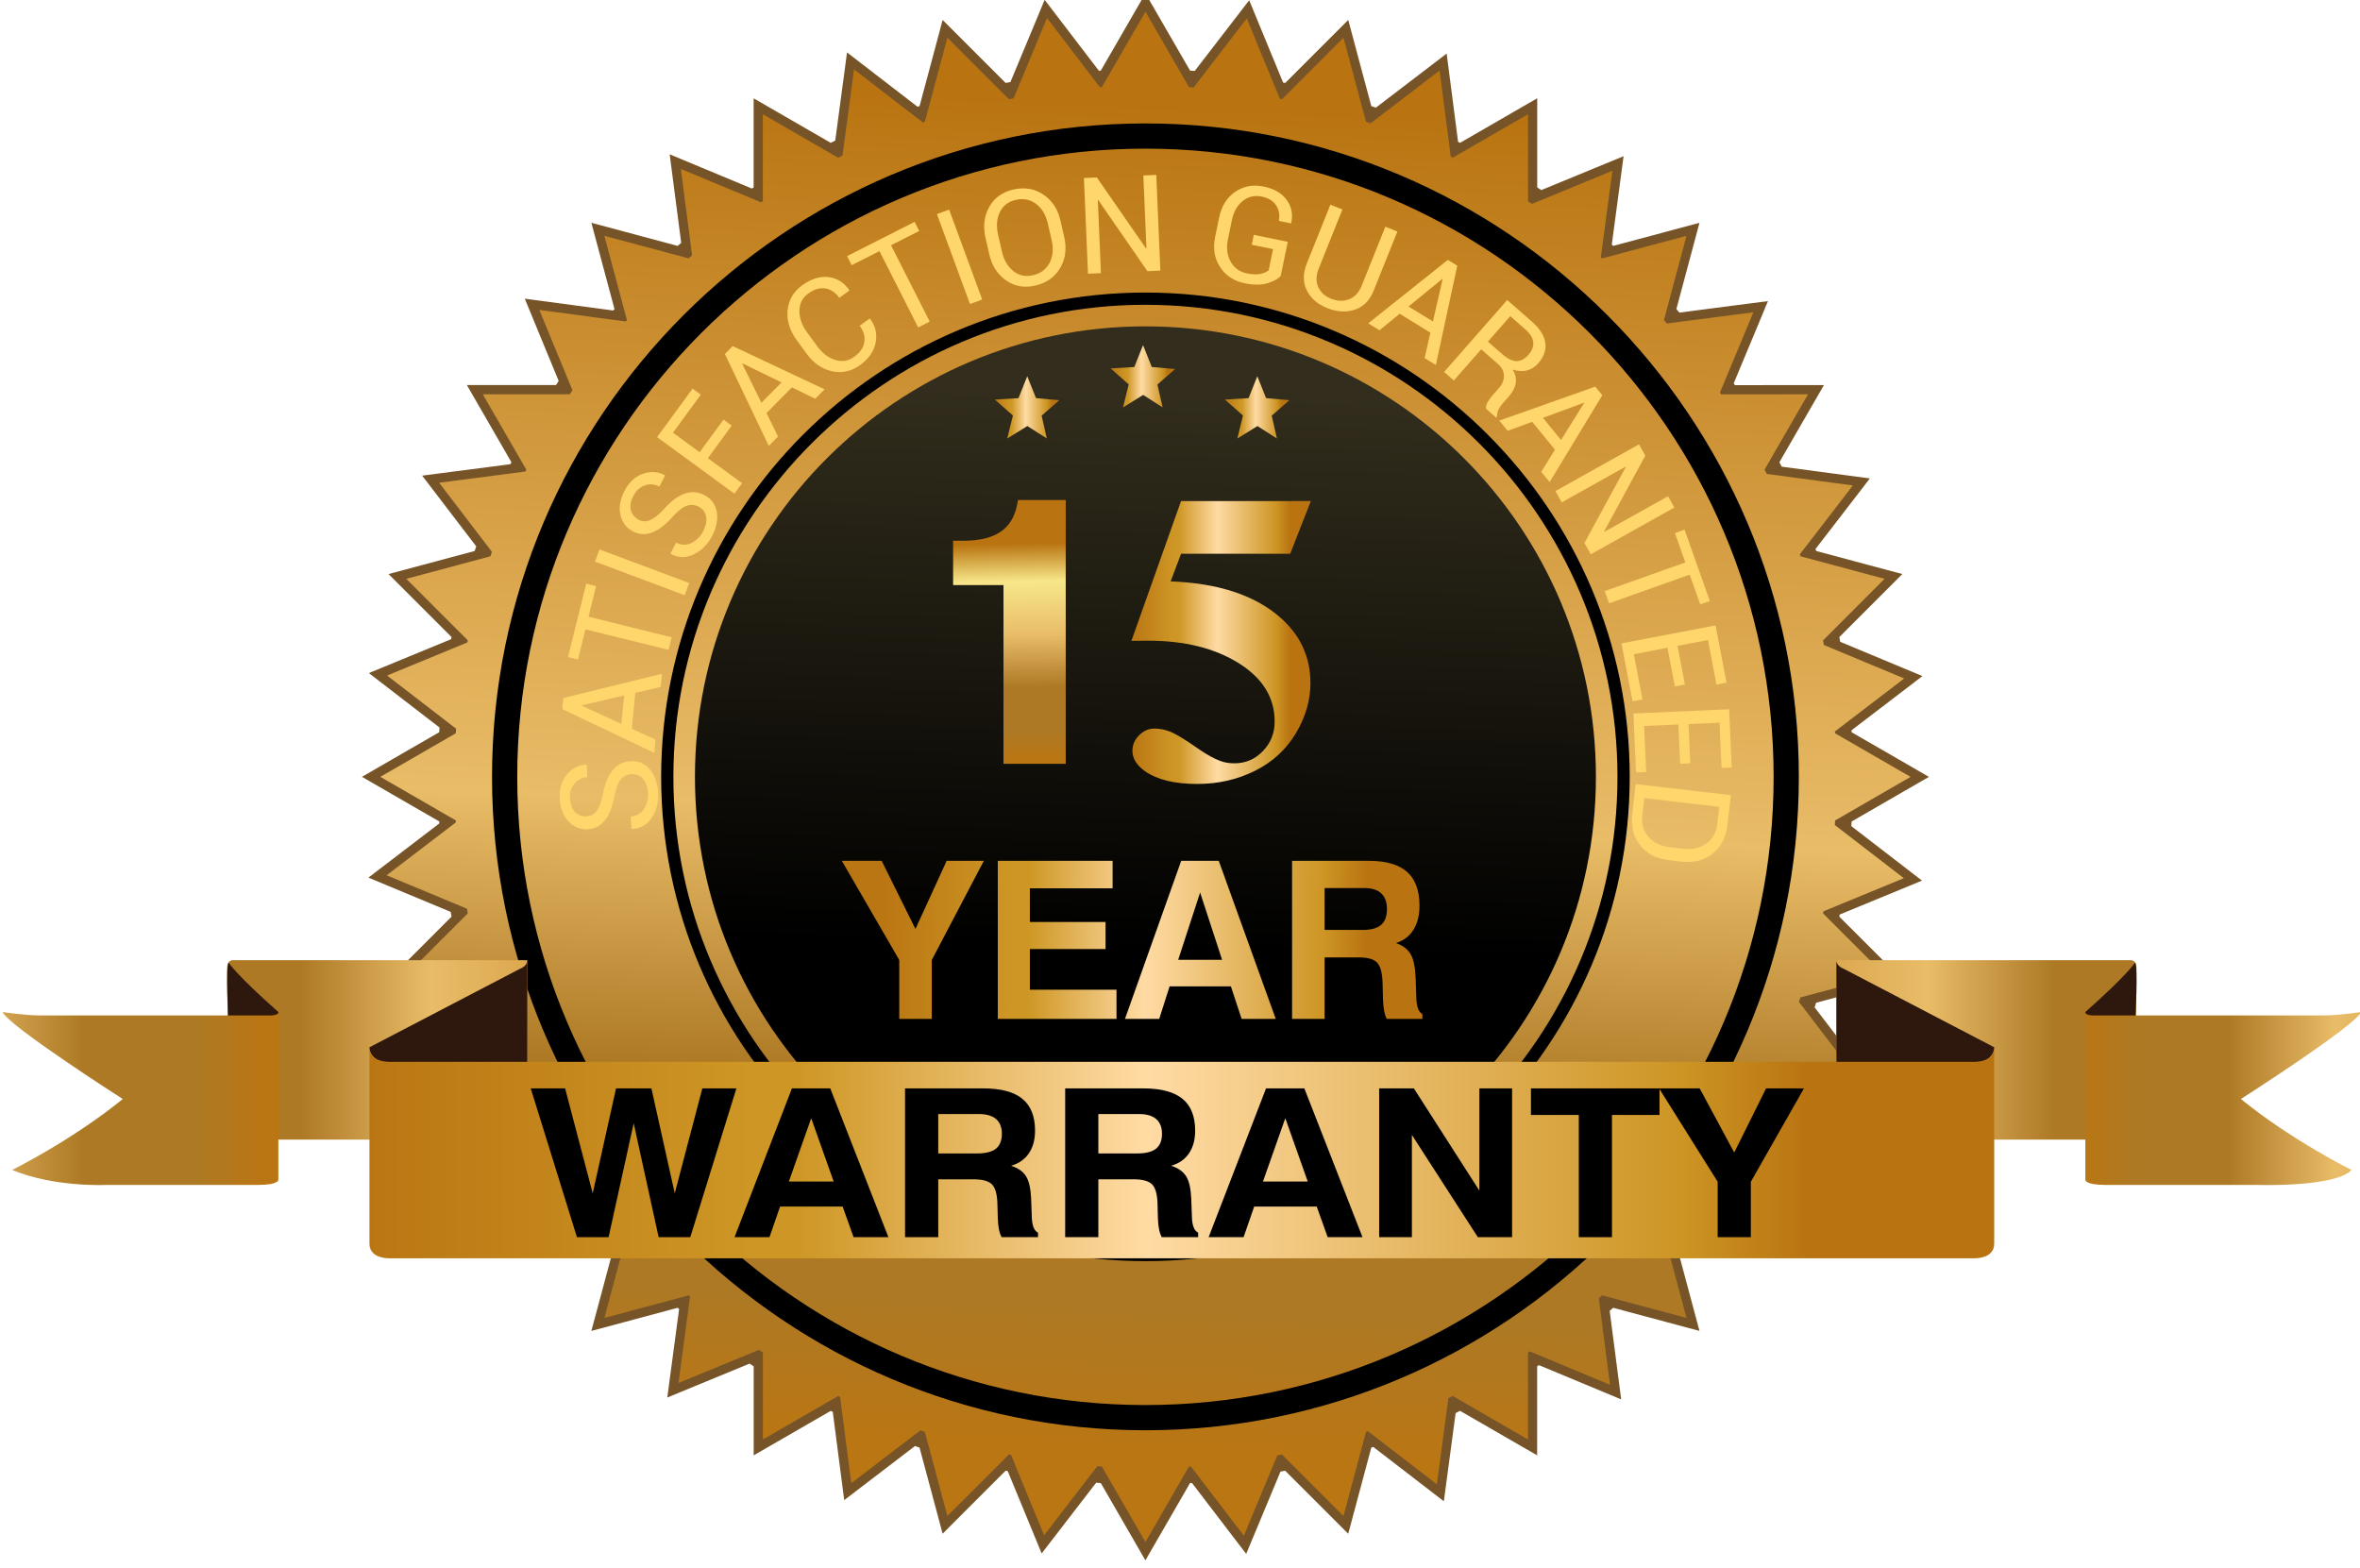 <?xml version="1.0" encoding="UTF-8" standalone="no"?>
<svg
   xmlns:dc="http://purl.org/dc/elements/1.1/"
   xmlns:cc="http://creativecommons.org/ns#"
   xmlns:rdf="http://www.w3.org/1999/02/22-rdf-syntax-ns#"
   xmlns:svg="http://www.w3.org/2000/svg"
   xmlns="http://www.w3.org/2000/svg"
   xmlns:xlink="http://www.w3.org/1999/xlink"
   xmlns:sodipodi="http://sodipodi.sourceforge.net/DTD/sodipodi-0.dtd"
   xmlns:inkscape="http://www.inkscape.org/namespaces/inkscape"
   id="svg9746"
   version="1.1"
   viewBox="0 0 23.396 15.544"
   height="58.75"
   width="88.426"
   sodipodi:docname="15yearswarranty.svg"
   inkscape:version="0.92.4 (5da689c313, 2019-01-14)">
  <sodipodi:namedview
     pagecolor="#ffffff"
     bordercolor="#666666"
     borderopacity="1"
     objecttolerance="10"
     gridtolerance="10"
     guidetolerance="10"
     inkscape:pageopacity="0"
     inkscape:pageshadow="2"
     inkscape:window-width="1366"
     inkscape:window-height="705"
     id="namedview594"
     showgrid="false"
     fit-margin-top="0"
     fit-margin-left="0"
     fit-margin-right="0"
     fit-margin-bottom="0"
     units="px"
     inkscape:zoom="1.2915102"
     inkscape:cx="114.21927"
     inkscape:cy="-59.231438"
     inkscape:window-x="-4"
     inkscape:window-y="-4"
     inkscape:window-maximized="1"
     inkscape:current-layer="svg9746" />
  <defs
     id="defs9740">
    <linearGradient
       id="linearGradient6990"
       spreadMethod="pad"
       gradientTransform="matrix(16.523,0,0,-16.523,619.737,139.724)"
       gradientUnits="userSpaceOnUse"
       y2="0"
       x2="1"
       y1="0"
       x1="0">
      <stop
         id="stop6976"
         offset="0"
         style="stop-opacity:1;stop-color:#ba7613" />
      <stop
         id="stop6978"
         offset="0.238"
         style="stop-opacity:1;stop-color:#ce9725" />
      <stop
         id="stop6980"
         offset="0.265"
         style="stop-opacity:1;stop-color:#ce9725" />
      <stop
         id="stop6982"
         offset="0.478"
         style="stop-opacity:1;stop-color:#ffdba4" />
      <stop
         id="stop6984"
         offset="0.806"
         style="stop-opacity:1;stop-color:#cd9524" />
      <stop
         id="stop6986"
         offset="0.884"
         style="stop-opacity:1;stop-color:#b97411" />
      <stop
         id="stop6988"
         offset="1"
         style="stop-opacity:1;stop-color:#b97411" />
    </linearGradient>
    <linearGradient
       id="linearGradient6960"
       spreadMethod="pad"
       gradientTransform="matrix(44.536,-0.394,-0.394,-44.536,606.604,114.799)"
       gradientUnits="userSpaceOnUse"
       y2="0"
       x2="1"
       y1="0"
       x1="0">
      <stop
         id="stop6946"
         offset="0"
         style="stop-opacity:1;stop-color:#ba7613" />
      <stop
         id="stop6948"
         offset="0.238"
         style="stop-opacity:1;stop-color:#ce9725" />
      <stop
         id="stop6950"
         offset="0.265"
         style="stop-opacity:1;stop-color:#ce9725" />
      <stop
         id="stop6952"
         offset="0.478"
         style="stop-opacity:1;stop-color:#ffdba4" />
      <stop
         id="stop6954"
         offset="0.806"
         style="stop-opacity:1;stop-color:#cd9524" />
      <stop
         id="stop6956"
         offset="0.884"
         style="stop-opacity:1;stop-color:#b97411" />
      <stop
         id="stop6958"
         offset="1"
         style="stop-opacity:1;stop-color:#b97411" />
    </linearGradient>
    <linearGradient
       id="linearGradient6930"
       spreadMethod="pad"
       gradientTransform="matrix(44.53,-0.394,-0.394,-44.53,606.607,114.685)"
       gradientUnits="userSpaceOnUse"
       y2="0"
       x2="1"
       y1="0"
       x1="0">
      <stop
         id="stop6916"
         offset="0"
         style="stop-opacity:1;stop-color:#ba7613" />
      <stop
         id="stop6918"
         offset="0.238"
         style="stop-opacity:1;stop-color:#ce9725" />
      <stop
         id="stop6920"
         offset="0.265"
         style="stop-opacity:1;stop-color:#ce9725" />
      <stop
         id="stop6922"
         offset="0.478"
         style="stop-opacity:1;stop-color:#ffdba4" />
      <stop
         id="stop6924"
         offset="0.806"
         style="stop-opacity:1;stop-color:#cd9524" />
      <stop
         id="stop6926"
         offset="0.884"
         style="stop-opacity:1;stop-color:#b97411" />
      <stop
         id="stop6928"
         offset="1"
         style="stop-opacity:1;stop-color:#b97411" />
    </linearGradient>
    <linearGradient
       id="linearGradient6900"
       spreadMethod="pad"
       gradientTransform="matrix(44.532,-0.394,-0.394,-44.532,606.607,114.601)"
       gradientUnits="userSpaceOnUse"
       y2="0"
       x2="1"
       y1="0"
       x1="0">
      <stop
         id="stop6886"
         offset="0"
         style="stop-opacity:1;stop-color:#ba7613" />
      <stop
         id="stop6888"
         offset="0.238"
         style="stop-opacity:1;stop-color:#ce9725" />
      <stop
         id="stop6890"
         offset="0.265"
         style="stop-opacity:1;stop-color:#ce9725" />
      <stop
         id="stop6892"
         offset="0.478"
         style="stop-opacity:1;stop-color:#ffdba4" />
      <stop
         id="stop6894"
         offset="0.806"
         style="stop-opacity:1;stop-color:#cd9524" />
      <stop
         id="stop6896"
         offset="0.884"
         style="stop-opacity:1;stop-color:#b97411" />
      <stop
         id="stop6898"
         offset="1"
         style="stop-opacity:1;stop-color:#b97411" />
    </linearGradient>
    <linearGradient
       id="linearGradient6870"
       spreadMethod="pad"
       gradientTransform="matrix(44.529,-0.394,-0.394,-44.529,606.607,114.518)"
       gradientUnits="userSpaceOnUse"
       y2="0"
       x2="1"
       y1="0"
       x1="0">
      <stop
         id="stop6856"
         offset="0"
         style="stop-opacity:1;stop-color:#ba7613" />
      <stop
         id="stop6858"
         offset="0.238"
         style="stop-opacity:1;stop-color:#ce9725" />
      <stop
         id="stop6860"
         offset="0.265"
         style="stop-opacity:1;stop-color:#ce9725" />
      <stop
         id="stop6862"
         offset="0.478"
         style="stop-opacity:1;stop-color:#ffdba4" />
      <stop
         id="stop6864"
         offset="0.806"
         style="stop-opacity:1;stop-color:#cd9524" />
      <stop
         id="stop6866"
         offset="0.884"
         style="stop-opacity:1;stop-color:#b97411" />
      <stop
         id="stop6868"
         offset="1"
         style="stop-opacity:1;stop-color:#b97411" />
    </linearGradient>
    <clipPath
       id="clipPath6810"
       clipPathUnits="userSpaceOnUse">
      <path
         id="path6808"
         d="M 90.301,36.922 H 754.379 V 561.194 H 90.301 Z"
         inkscape:connector-curvature="0" />
    </clipPath>
    <linearGradient
       id="linearGradient6800"
       spreadMethod="pad"
       gradientTransform="matrix(44.607,0,0,44.607,704.237,101.525)"
       gradientUnits="userSpaceOnUse"
       y2="0"
       x2="1"
       y1="0"
       x1="0">
      <stop
         id="stop6790"
         offset="0"
         style="stop-opacity:1;stop-color:#ba7613" />
      <stop
         id="stop6792"
         offset="0.108"
         style="stop-opacity:1;stop-color:#ad7925" />
      <stop
         id="stop6794"
         offset="0.271"
         style="stop-opacity:1;stop-color:#ad7925" />
      <stop
         id="stop6796"
         offset="0.467"
         style="stop-opacity:1;stop-color:#e9bc68" />
      <stop
         id="stop6798"
         offset="1"
         style="stop-opacity:1;stop-color:#b97411" />
    </linearGradient>
    <linearGradient
       id="linearGradient6774"
       spreadMethod="pad"
       gradientTransform="matrix(-54.257,-4.7e-6,4.7e-6,-54.257,555.933,101.526)"
       gradientUnits="userSpaceOnUse"
       y2="0"
       x2="1"
       y1="0"
       x1="0">
      <stop
         id="stop6764"
         offset="0"
         style="stop-opacity:1;stop-color:#ba7613" />
      <stop
         id="stop6766"
         offset="0.108"
         style="stop-opacity:1;stop-color:#ad7925" />
      <stop
         id="stop6768"
         offset="0.271"
         style="stop-opacity:1;stop-color:#ad7925" />
      <stop
         id="stop6770"
         offset="0.467"
         style="stop-opacity:1;stop-color:#e9bc68" />
      <stop
         id="stop6772"
         offset="1"
         style="stop-opacity:1;stop-color:#b97411" />
    </linearGradient>
    <clipPath
       id="clipPath6746"
       clipPathUnits="userSpaceOnUse">
      <path
         id="path6744"
         d="M 90.301,36.922 H 754.379 V 561.194 H 90.301 Z"
         inkscape:connector-curvature="0" />
    </clipPath>
    <linearGradient
       id="linearGradient6736"
       spreadMethod="pad"
       gradientTransform="matrix(132.643,0,0,132.643,564.594,97.092)"
       gradientUnits="userSpaceOnUse"
       y2="0"
       x2="1"
       y1="0"
       x1="0">
      <stop
         id="stop6722"
         offset="0"
         style="stop-opacity:1;stop-color:#ba7613" />
      <stop
         id="stop6724"
         offset="0.238"
         style="stop-opacity:1;stop-color:#ce9725" />
      <stop
         id="stop6726"
         offset="0.265"
         style="stop-opacity:1;stop-color:#ce9725" />
      <stop
         id="stop6728"
         offset="0.478"
         style="stop-opacity:1;stop-color:#ffdba4" />
      <stop
         id="stop6730"
         offset="0.806"
         style="stop-opacity:1;stop-color:#cd9524" />
      <stop
         id="stop6732"
         offset="0.884"
         style="stop-opacity:1;stop-color:#b97411" />
      <stop
         id="stop6734"
         offset="1"
         style="stop-opacity:1;stop-color:#b97411" />
    </linearGradient>
    <clipPath
       id="clipPath6696"
       clipPathUnits="userSpaceOnUse">
      <path
         id="path6694"
         d="M 90.301,36.922 H 754.379 V 561.194 H 90.301 Z"
         inkscape:connector-curvature="0" />
    </clipPath>
    <linearGradient
       id="linearGradient6686"
       spreadMethod="pad"
       gradientTransform="matrix(53.655,0,0,53.655,544.479,105.494)"
       gradientUnits="userSpaceOnUse"
       y2="0"
       x2="1"
       y1="0"
       x1="0">
      <stop
         id="stop6676"
         offset="0"
         style="stop-opacity:1;stop-color:#ba7613" />
      <stop
         id="stop6678"
         offset="0.108"
         style="stop-opacity:1;stop-color:#ad7925" />
      <stop
         id="stop6680"
         offset="0.271"
         style="stop-opacity:1;stop-color:#ad7925" />
      <stop
         id="stop6682"
         offset="0.467"
         style="stop-opacity:1;stop-color:#e9bc68" />
      <stop
         id="stop6684"
         offset="1"
         style="stop-opacity:1;stop-color:#b97411" />
    </linearGradient>
    <linearGradient
       id="linearGradient6660"
       spreadMethod="pad"
       gradientTransform="matrix(-52.444,-4.6e-6,4.6e-6,-52.444,716.291,105.495)"
       gradientUnits="userSpaceOnUse"
       y2="0"
       x2="1"
       y1="0"
       x1="0">
      <stop
         id="stop6650"
         offset="0"
         style="stop-opacity:1;stop-color:#ba7613" />
      <stop
         id="stop6652"
         offset="0.108"
         style="stop-opacity:1;stop-color:#ad7925" />
      <stop
         id="stop6654"
         offset="0.271"
         style="stop-opacity:1;stop-color:#ad7925" />
      <stop
         id="stop6656"
         offset="0.467"
         style="stop-opacity:1;stop-color:#e9bc68" />
      <stop
         id="stop6658"
         offset="1"
         style="stop-opacity:1;stop-color:#b97411" />
    </linearGradient>
    <linearGradient
       id="linearGradient6634"
       spreadMethod="pad"
       gradientTransform="matrix(5.261,0,0,-5.261,615.646,157.949)"
       gradientUnits="userSpaceOnUse"
       y2="0"
       x2="1"
       y1="0"
       x1="0">
      <stop
         id="stop6620"
         offset="0"
         style="stop-opacity:1;stop-color:#ba7613" />
      <stop
         id="stop6622"
         offset="0.238"
         style="stop-opacity:1;stop-color:#ce9725" />
      <stop
         id="stop6624"
         offset="0.265"
         style="stop-opacity:1;stop-color:#ce9725" />
      <stop
         id="stop6626"
         offset="0.478"
         style="stop-opacity:1;stop-color:#ffdba4" />
      <stop
         id="stop6628"
         offset="0.806"
         style="stop-opacity:1;stop-color:#cd9524" />
      <stop
         id="stop6630"
         offset="0.884"
         style="stop-opacity:1;stop-color:#b97411" />
      <stop
         id="stop6632"
         offset="1"
         style="stop-opacity:1;stop-color:#b97411" />
    </linearGradient>
    <linearGradient
       id="linearGradient6604"
       spreadMethod="pad"
       gradientTransform="matrix(5.263,0,0,-5.263,634.429,157.949)"
       gradientUnits="userSpaceOnUse"
       y2="0"
       x2="1"
       y1="0"
       x1="0">
      <stop
         id="stop6590"
         offset="0"
         style="stop-opacity:1;stop-color:#ba7613" />
      <stop
         id="stop6592"
         offset="0.238"
         style="stop-opacity:1;stop-color:#ce9725" />
      <stop
         id="stop6594"
         offset="0.265"
         style="stop-opacity:1;stop-color:#ce9725" />
      <stop
         id="stop6596"
         offset="0.478"
         style="stop-opacity:1;stop-color:#ffdba4" />
      <stop
         id="stop6598"
         offset="0.806"
         style="stop-opacity:1;stop-color:#cd9524" />
      <stop
         id="stop6600"
         offset="0.884"
         style="stop-opacity:1;stop-color:#b97411" />
      <stop
         id="stop6602"
         offset="1"
         style="stop-opacity:1;stop-color:#b97411" />
    </linearGradient>
    <linearGradient
       id="linearGradient6574"
       spreadMethod="pad"
       gradientTransform="matrix(5.262,0,0,-5.262,625.1,160.49)"
       gradientUnits="userSpaceOnUse"
       y2="0"
       x2="1"
       y1="0"
       x1="0">
      <stop
         id="stop6560"
         offset="0"
         style="stop-opacity:1;stop-color:#ba7613" />
      <stop
         id="stop6562"
         offset="0.238"
         style="stop-opacity:1;stop-color:#ce9725" />
      <stop
         id="stop6564"
         offset="0.265"
         style="stop-opacity:1;stop-color:#ce9725" />
      <stop
         id="stop6566"
         offset="0.478"
         style="stop-opacity:1;stop-color:#ffdba4" />
      <stop
         id="stop6568"
         offset="0.806"
         style="stop-opacity:1;stop-color:#cd9524" />
      <stop
         id="stop6570"
         offset="0.884"
         style="stop-opacity:1;stop-color:#b97411" />
      <stop
         id="stop6572"
         offset="1"
         style="stop-opacity:1;stop-color:#b97411" />
    </linearGradient>
    <clipPath
       id="clipPath6458"
       clipPathUnits="userSpaceOnUse">
      <path
         id="path6456"
         d="M 90.301,36.922 H 754.379 V 561.194 H 90.301 Z"
         inkscape:connector-curvature="0" />
    </clipPath>
    <linearGradient
       id="linearGradient6448"
       spreadMethod="pad"
       gradientTransform="matrix(1.382,66.79,66.79,-1.382,627.21,92.362)"
       gradientUnits="userSpaceOnUse"
       y2="0"
       x2="1"
       y1="0"
       x1="0">
      <stop
         id="stop6442"
         offset="0"
         style="stop-opacity:1;stop-color:#000000" />
      <stop
         id="stop6444"
         offset="0.319"
         style="stop-opacity:1;stop-color:#000000" />
      <stop
         id="stop6446"
         offset="1"
         style="stop-opacity:1;stop-color:#322d1c" />
    </linearGradient>
    <clipPath
       id="clipPath6420"
       clipPathUnits="userSpaceOnUse">
      <path
         id="path6418"
         d="M 90.301,36.922 H 754.379 V 561.194 H 90.301 Z"
         inkscape:connector-curvature="0" />
    </clipPath>
    <linearGradient
       id="linearGradient6410"
       spreadMethod="pad"
       gradientTransform="matrix(3.861,110.577,110.577,-3.861,626.013,72.497)"
       gradientUnits="userSpaceOnUse"
       y2="0"
       x2="1"
       y1="0"
       x1="0">
      <stop
         id="stop6400"
         offset="0"
         style="stop-opacity:1;stop-color:#ba7613" />
      <stop
         id="stop6402"
         offset="0.108"
         style="stop-opacity:1;stop-color:#ad7925" />
      <stop
         id="stop6404"
         offset="0.271"
         style="stop-opacity:1;stop-color:#ad7925" />
      <stop
         id="stop6406"
         offset="0.467"
         style="stop-opacity:1;stop-color:#e9bc68" />
      <stop
         id="stop6408"
         offset="1"
         style="stop-opacity:1;stop-color:#b97411" />
    </linearGradient>
    <clipPath
       id="clipPath6382"
       clipPathUnits="userSpaceOnUse">
      <path
         id="path6380"
         d="M 90.301,36.922 H 754.379 V 561.194 H 90.301 Z"
         inkscape:connector-curvature="0" />
    </clipPath>
    <linearGradient
       id="linearGradient2972"
       spreadMethod="pad"
       gradientTransform="matrix(-0.333,21.666,21.666,0.333,211.251,118.933)"
       gradientUnits="userSpaceOnUse"
       y2="0"
       x2="1"
       y1="0"
       x1="0">
      <stop
         id="stop2958"
         offset="0"
         style="stop-opacity:1;stop-color:#ba7613" />
      <stop
         id="stop2960"
         offset="0.108"
         style="stop-opacity:1;stop-color:#ad7925" />
      <stop
         id="stop2962"
         offset="0.271"
         style="stop-opacity:1;stop-color:#ad7925" />
      <stop
         id="stop2964"
         offset="0.467"
         style="stop-opacity:1;stop-color:#e9bc68" />
      <stop
         id="stop2966"
         offset="0.669"
         style="stop-opacity:1;stop-color:#f7e789" />
      <stop
         id="stop2968"
         offset="0.811"
         style="stop-opacity:1;stop-color:#b97411" />
      <stop
         id="stop2970"
         offset="1"
         style="stop-opacity:1;stop-color:#b97411" />
    </linearGradient>
    <linearGradient
       id="linearGradient2942"
       spreadMethod="pad"
       gradientTransform="matrix(-0.333,21.667,21.667,0.333,197.909,118.728)"
       gradientUnits="userSpaceOnUse"
       y2="0"
       x2="1"
       y1="0"
       x1="0">
      <stop
         id="stop2928"
         offset="0"
         style="stop-opacity:1;stop-color:#ba7613" />
      <stop
         id="stop2930"
         offset="0.108"
         style="stop-opacity:1;stop-color:#ad7925" />
      <stop
         id="stop2932"
         offset="0.271"
         style="stop-opacity:1;stop-color:#ad7925" />
      <stop
         id="stop2934"
         offset="0.467"
         style="stop-opacity:1;stop-color:#e9bc68" />
      <stop
         id="stop2936"
         offset="0.669"
         style="stop-opacity:1;stop-color:#f7e789" />
      <stop
         id="stop2938"
         offset="0.811"
         style="stop-opacity:1;stop-color:#b97411" />
      <stop
         id="stop2940"
         offset="1"
         style="stop-opacity:1;stop-color:#b97411" />
    </linearGradient>
    <linearGradient
       spreadMethod="pad"
       y2="0"
       x2="1"
       y1="0"
       x1="0"
       gradientTransform="matrix(16.523,0,0,-16.523,619.737,139.724)"
       gradientUnits="userSpaceOnUse"
       id="linearGradient10967"
       xlink:href="#linearGradient6990" />
    <linearGradient
       id="linearGradient8644"
       spreadMethod="pad"
       gradientTransform="matrix(17.086,0,0,-17.086,618.082,476.569)"
       gradientUnits="userSpaceOnUse"
       y2="0"
       x2="1"
       y1="0"
       x1="0">
      <stop
         id="stop8630"
         offset="0"
         style="stop-opacity:1;stop-color:#ba7613" />
      <stop
         id="stop8632"
         offset="0.238"
         style="stop-opacity:1;stop-color:#ce9725" />
      <stop
         id="stop8634"
         offset="0.265"
         style="stop-opacity:1;stop-color:#ce9725" />
      <stop
         id="stop8636"
         offset="0.478"
         style="stop-opacity:1;stop-color:#ffdba4" />
      <stop
         id="stop8638"
         offset="0.806"
         style="stop-opacity:1;stop-color:#cd9524" />
      <stop
         id="stop8640"
         offset="0.884"
         style="stop-opacity:1;stop-color:#b97411" />
      <stop
         id="stop8642"
         offset="1"
         style="stop-opacity:1;stop-color:#b97411" />
    </linearGradient>
    <linearGradient
       id="linearGradient8614"
       spreadMethod="pad"
       gradientTransform="matrix(44.532,-0.394,-0.394,-44.532,606.606,451.799)"
       gradientUnits="userSpaceOnUse"
       y2="0"
       x2="1"
       y1="0"
       x1="0">
      <stop
         id="stop8600"
         offset="0"
         style="stop-opacity:1;stop-color:#ba7613" />
      <stop
         id="stop8602"
         offset="0.238"
         style="stop-opacity:1;stop-color:#ce9725" />
      <stop
         id="stop8604"
         offset="0.265"
         style="stop-opacity:1;stop-color:#ce9725" />
      <stop
         id="stop8606"
         offset="0.478"
         style="stop-opacity:1;stop-color:#ffdba4" />
      <stop
         id="stop8608"
         offset="0.806"
         style="stop-opacity:1;stop-color:#cd9524" />
      <stop
         id="stop8610"
         offset="0.884"
         style="stop-opacity:1;stop-color:#b97411" />
      <stop
         id="stop8612"
         offset="1"
         style="stop-opacity:1;stop-color:#b97411" />
    </linearGradient>
    <linearGradient
       id="linearGradient8584"
       spreadMethod="pad"
       gradientTransform="matrix(44.534,-0.394,-0.394,-44.534,606.605,451.684)"
       gradientUnits="userSpaceOnUse"
       y2="0"
       x2="1"
       y1="0"
       x1="0">
      <stop
         id="stop8570"
         offset="0"
         style="stop-opacity:1;stop-color:#ba7613" />
      <stop
         id="stop8572"
         offset="0.238"
         style="stop-opacity:1;stop-color:#ce9725" />
      <stop
         id="stop8574"
         offset="0.265"
         style="stop-opacity:1;stop-color:#ce9725" />
      <stop
         id="stop8576"
         offset="0.478"
         style="stop-opacity:1;stop-color:#ffdba4" />
      <stop
         id="stop8578"
         offset="0.806"
         style="stop-opacity:1;stop-color:#cd9524" />
      <stop
         id="stop8580"
         offset="0.884"
         style="stop-opacity:1;stop-color:#b97411" />
      <stop
         id="stop8582"
         offset="1"
         style="stop-opacity:1;stop-color:#b97411" />
    </linearGradient>
    <linearGradient
       id="linearGradient8554"
       spreadMethod="pad"
       gradientTransform="matrix(44.527,-0.394,-0.394,-44.527,606.608,451.6)"
       gradientUnits="userSpaceOnUse"
       y2="0"
       x2="1"
       y1="0"
       x1="0">
      <stop
         id="stop8540"
         offset="0"
         style="stop-opacity:1;stop-color:#ba7613" />
      <stop
         id="stop8542"
         offset="0.238"
         style="stop-opacity:1;stop-color:#ce9725" />
      <stop
         id="stop8544"
         offset="0.265"
         style="stop-opacity:1;stop-color:#ce9725" />
      <stop
         id="stop8546"
         offset="0.478"
         style="stop-opacity:1;stop-color:#ffdba4" />
      <stop
         id="stop8548"
         offset="0.806"
         style="stop-opacity:1;stop-color:#cd9524" />
      <stop
         id="stop8550"
         offset="0.884"
         style="stop-opacity:1;stop-color:#b97411" />
      <stop
         id="stop8552"
         offset="1"
         style="stop-opacity:1;stop-color:#b97411" />
    </linearGradient>
    <linearGradient
       id="linearGradient8524"
       spreadMethod="pad"
       gradientTransform="matrix(44.533,-0.394,-0.394,-44.533,606.607,451.518)"
       gradientUnits="userSpaceOnUse"
       y2="0"
       x2="1"
       y1="0"
       x1="0">
      <stop
         id="stop8510"
         offset="0"
         style="stop-opacity:1;stop-color:#ba7613" />
      <stop
         id="stop8512"
         offset="0.238"
         style="stop-opacity:1;stop-color:#ce9725" />
      <stop
         id="stop8514"
         offset="0.265"
         style="stop-opacity:1;stop-color:#ce9725" />
      <stop
         id="stop8516"
         offset="0.478"
         style="stop-opacity:1;stop-color:#ffdba4" />
      <stop
         id="stop8518"
         offset="0.806"
         style="stop-opacity:1;stop-color:#cd9524" />
      <stop
         id="stop8520"
         offset="0.884"
         style="stop-opacity:1;stop-color:#b97411" />
      <stop
         id="stop8522"
         offset="1"
         style="stop-opacity:1;stop-color:#b97411" />
    </linearGradient>
    <clipPath
       id="clipPath8464"
       clipPathUnits="userSpaceOnUse">
      <path
         id="path8462"
         d="M 90.301,36.922 H 754.379 V 561.194 H 90.301 Z"
         inkscape:connector-curvature="0" />
    </clipPath>
    <linearGradient
       id="linearGradient8454"
       spreadMethod="pad"
       gradientTransform="matrix(44.607,0,0,44.607,704.237,438.524)"
       gradientUnits="userSpaceOnUse"
       y2="0"
       x2="1"
       y1="0"
       x1="0">
      <stop
         id="stop8444"
         offset="0"
         style="stop-opacity:1;stop-color:#ba7613" />
      <stop
         id="stop8446"
         offset="0.108"
         style="stop-opacity:1;stop-color:#ad7925" />
      <stop
         id="stop8448"
         offset="0.271"
         style="stop-opacity:1;stop-color:#ad7925" />
      <stop
         id="stop8450"
         offset="0.467"
         style="stop-opacity:1;stop-color:#e9bc68" />
      <stop
         id="stop8452"
         offset="1"
         style="stop-opacity:1;stop-color:#b97411" />
    </linearGradient>
    <linearGradient
       id="linearGradient8428"
       spreadMethod="pad"
       gradientTransform="matrix(-54.257,-4.7e-6,4.7e-6,-54.257,555.933,438.525)"
       gradientUnits="userSpaceOnUse"
       y2="0"
       x2="1"
       y1="0"
       x1="0">
      <stop
         id="stop8418"
         offset="0"
         style="stop-opacity:1;stop-color:#ba7613" />
      <stop
         id="stop8420"
         offset="0.108"
         style="stop-opacity:1;stop-color:#ad7925" />
      <stop
         id="stop8422"
         offset="0.271"
         style="stop-opacity:1;stop-color:#ad7925" />
      <stop
         id="stop8424"
         offset="0.467"
         style="stop-opacity:1;stop-color:#e9bc68" />
      <stop
         id="stop8426"
         offset="1"
         style="stop-opacity:1;stop-color:#b97411" />
    </linearGradient>
    <clipPath
       id="clipPath8400"
       clipPathUnits="userSpaceOnUse">
      <path
         id="path8398"
         d="M 90.301,36.922 H 754.379 V 561.194 H 90.301 Z"
         inkscape:connector-curvature="0" />
    </clipPath>
    <linearGradient
       id="linearGradient8390"
       spreadMethod="pad"
       gradientTransform="matrix(132.643,0,0,132.643,564.594,434.09)"
       gradientUnits="userSpaceOnUse"
       y2="0"
       x2="1"
       y1="0"
       x1="0">
      <stop
         id="stop8376"
         offset="0"
         style="stop-opacity:1;stop-color:#ba7613" />
      <stop
         id="stop8378"
         offset="0.238"
         style="stop-opacity:1;stop-color:#ce9725" />
      <stop
         id="stop8380"
         offset="0.265"
         style="stop-opacity:1;stop-color:#ce9725" />
      <stop
         id="stop8382"
         offset="0.478"
         style="stop-opacity:1;stop-color:#ffdba4" />
      <stop
         id="stop8384"
         offset="0.806"
         style="stop-opacity:1;stop-color:#cd9524" />
      <stop
         id="stop8386"
         offset="0.884"
         style="stop-opacity:1;stop-color:#b97411" />
      <stop
         id="stop8388"
         offset="1"
         style="stop-opacity:1;stop-color:#b97411" />
    </linearGradient>
    <clipPath
       id="clipPath8350"
       clipPathUnits="userSpaceOnUse">
      <path
         id="path8348"
         d="M 90.301,36.922 H 754.379 V 561.194 H 90.301 Z"
         inkscape:connector-curvature="0" />
    </clipPath>
    <linearGradient
       id="linearGradient8340"
       spreadMethod="pad"
       gradientTransform="matrix(53.655,0,0,53.655,544.479,442.493)"
       gradientUnits="userSpaceOnUse"
       y2="0"
       x2="1"
       y1="0"
       x1="0">
      <stop
         id="stop8330"
         offset="0"
         style="stop-opacity:1;stop-color:#ba7613" />
      <stop
         id="stop8332"
         offset="0.108"
         style="stop-opacity:1;stop-color:#ad7925" />
      <stop
         id="stop8334"
         offset="0.271"
         style="stop-opacity:1;stop-color:#ad7925" />
      <stop
         id="stop8336"
         offset="0.467"
         style="stop-opacity:1;stop-color:#e9bc68" />
      <stop
         id="stop8338"
         offset="1"
         style="stop-opacity:1;stop-color:#b97411" />
    </linearGradient>
    <linearGradient
       id="linearGradient8314"
       spreadMethod="pad"
       gradientTransform="matrix(-52.444,-4.6e-6,4.6e-6,-52.444,716.291,442.494)"
       gradientUnits="userSpaceOnUse"
       y2="0"
       x2="1"
       y1="0"
       x1="0">
      <stop
         id="stop8304"
         offset="0"
         style="stop-opacity:1;stop-color:#ba7613" />
      <stop
         id="stop8306"
         offset="0.108"
         style="stop-opacity:1;stop-color:#ad7925" />
      <stop
         id="stop8308"
         offset="0.271"
         style="stop-opacity:1;stop-color:#ad7925" />
      <stop
         id="stop8310"
         offset="0.467"
         style="stop-opacity:1;stop-color:#e9bc68" />
      <stop
         id="stop8312"
         offset="1"
         style="stop-opacity:1;stop-color:#b97411" />
    </linearGradient>
    <linearGradient
       id="linearGradient8288"
       spreadMethod="pad"
       gradientTransform="matrix(5.261,0,0,-5.261,615.646,494.948)"
       gradientUnits="userSpaceOnUse"
       y2="0"
       x2="1"
       y1="0"
       x1="0">
      <stop
         id="stop8274"
         offset="0"
         style="stop-opacity:1;stop-color:#ba7613" />
      <stop
         id="stop8276"
         offset="0.238"
         style="stop-opacity:1;stop-color:#ce9725" />
      <stop
         id="stop8278"
         offset="0.265"
         style="stop-opacity:1;stop-color:#ce9725" />
      <stop
         id="stop8280"
         offset="0.478"
         style="stop-opacity:1;stop-color:#ffdba4" />
      <stop
         id="stop8282"
         offset="0.806"
         style="stop-opacity:1;stop-color:#cd9524" />
      <stop
         id="stop8284"
         offset="0.884"
         style="stop-opacity:1;stop-color:#b97411" />
      <stop
         id="stop8286"
         offset="1"
         style="stop-opacity:1;stop-color:#b97411" />
    </linearGradient>
    <linearGradient
       id="linearGradient8258"
       spreadMethod="pad"
       gradientTransform="matrix(5.263,0,0,-5.263,634.429,494.948)"
       gradientUnits="userSpaceOnUse"
       y2="0"
       x2="1"
       y1="0"
       x1="0">
      <stop
         id="stop8244"
         offset="0"
         style="stop-opacity:1;stop-color:#ba7613" />
      <stop
         id="stop8246"
         offset="0.238"
         style="stop-opacity:1;stop-color:#ce9725" />
      <stop
         id="stop8248"
         offset="0.265"
         style="stop-opacity:1;stop-color:#ce9725" />
      <stop
         id="stop8250"
         offset="0.478"
         style="stop-opacity:1;stop-color:#ffdba4" />
      <stop
         id="stop8252"
         offset="0.806"
         style="stop-opacity:1;stop-color:#cd9524" />
      <stop
         id="stop8254"
         offset="0.884"
         style="stop-opacity:1;stop-color:#b97411" />
      <stop
         id="stop8256"
         offset="1"
         style="stop-opacity:1;stop-color:#b97411" />
    </linearGradient>
    <linearGradient
       id="linearGradient8228"
       spreadMethod="pad"
       gradientTransform="matrix(5.262,0,0,-5.262,625.1,497.489)"
       gradientUnits="userSpaceOnUse"
       y2="0"
       x2="1"
       y1="0"
       x1="0">
      <stop
         id="stop8214"
         offset="0"
         style="stop-opacity:1;stop-color:#ba7613" />
      <stop
         id="stop8216"
         offset="0.238"
         style="stop-opacity:1;stop-color:#ce9725" />
      <stop
         id="stop8218"
         offset="0.265"
         style="stop-opacity:1;stop-color:#ce9725" />
      <stop
         id="stop8220"
         offset="0.478"
         style="stop-opacity:1;stop-color:#ffdba4" />
      <stop
         id="stop8222"
         offset="0.806"
         style="stop-opacity:1;stop-color:#cd9524" />
      <stop
         id="stop8224"
         offset="0.884"
         style="stop-opacity:1;stop-color:#b97411" />
      <stop
         id="stop8226"
         offset="1"
         style="stop-opacity:1;stop-color:#b97411" />
    </linearGradient>
    <clipPath
       id="clipPath8112"
       clipPathUnits="userSpaceOnUse">
      <path
         id="path8110"
         d="M 90.301,36.922 H 754.379 V 561.194 H 90.301 Z"
         inkscape:connector-curvature="0" />
    </clipPath>
    <linearGradient
       id="linearGradient8102"
       spreadMethod="pad"
       gradientTransform="matrix(1.382,66.79,66.79,-1.382,627.21,429.361)"
       gradientUnits="userSpaceOnUse"
       y2="0"
       x2="1"
       y1="0"
       x1="0">
      <stop
         id="stop8096"
         offset="0"
         style="stop-opacity:1;stop-color:#000000" />
      <stop
         id="stop8098"
         offset="0.319"
         style="stop-opacity:1;stop-color:#000000" />
      <stop
         id="stop8100"
         offset="1"
         style="stop-opacity:1;stop-color:#322d1c" />
    </linearGradient>
    <clipPath
       id="clipPath8074"
       clipPathUnits="userSpaceOnUse">
      <path
         id="path8072"
         d="M 90.301,36.922 H 754.379 V 561.194 H 90.301 Z"
         inkscape:connector-curvature="0" />
    </clipPath>
    <linearGradient
       id="linearGradient8064"
       spreadMethod="pad"
       gradientTransform="matrix(3.861,110.576,110.576,-3.861,626.012,409.496)"
       gradientUnits="userSpaceOnUse"
       y2="0"
       x2="1"
       y1="0"
       x1="0">
      <stop
         id="stop8054"
         offset="0"
         style="stop-opacity:1;stop-color:#ba7613" />
      <stop
         id="stop8056"
         offset="0.108"
         style="stop-opacity:1;stop-color:#ad7925" />
      <stop
         id="stop8058"
         offset="0.271"
         style="stop-opacity:1;stop-color:#ad7925" />
      <stop
         id="stop8060"
         offset="0.467"
         style="stop-opacity:1;stop-color:#e9bc68" />
      <stop
         id="stop8062"
         offset="1"
         style="stop-opacity:1;stop-color:#b97411" />
    </linearGradient>
    <clipPath
       id="clipPath8036"
       clipPathUnits="userSpaceOnUse">
      <path
         id="path8034"
         d="M 90.301,36.922 H 754.379 V 561.194 H 90.301 Z"
         inkscape:connector-curvature="0" />
    </clipPath>
    <linearGradient
       spreadMethod="pad"
       y2="0"
       x2="1"
       y1="0"
       x1="0"
       gradientTransform="matrix(16.523,0,0,-16.523,619.737,139.724)"
       gradientUnits="userSpaceOnUse"
       id="linearGradient11885"
       xlink:href="#linearGradient6990" />
  </defs>
  <g
     id="g12053"
     transform="matrix(0.344,0,0,0.344,-12.159,-40.936)">
    <g
       id="g6376"
       transform="matrix(0.353,0,0,-0.353,-153.308,186.495)">
      <g
         clip-path="url(#clipPath6382)"
         id="g6378">
        <g
           transform="translate(688.688,118.22)"
           id="g6384">
          <path
             inkscape:connector-curvature="0"
             id="path6386"
             style="fill:#775427;fill-opacity:1;fill-rule:evenodd;stroke:none"
             d="m 0,0 2.654,1.093 -2.271,1.75 -3.502,2.699 c 0.008,0.126 0.019,0.252 0.027,0.378 l 3.828,2.211 2.481,1.432 -2.487,1.436 -3.822,2.205 c -0.002,0.054 -0.008,0.108 -0.012,0.16 l 3.512,2.684 2.28,1.744 -2.651,1.104 -4.064,1.694 c -0.026,0.128 -0.045,0.259 -0.071,0.386 l 3.112,3.111 2.031,2.033 -2.777,0.744 -4.256,1.141 c -0.018,0.054 -0.037,0.107 -0.055,0.161 l 2.688,3.487 1.75,2.274 -2.846,0.381 -4.352,0.581 c -0.058,0.122 -0.125,0.241 -0.185,0.362 l 2.201,3.814 1.432,2.481 -2.866,-10e-4 -4.402,-0.001 c -0.033,0.049 -0.063,0.1 -0.096,0.148 l 1.694,4.065 1.101,2.646 -2.842,-0.367 -4.386,-0.57 c -0.082,0.096 -0.164,0.191 -0.248,0.287 l 1.144,4.269 0.742,2.776 -2.773,-0.744 -4.27,-1.144 c -0.039,0.034 -0.08,0.068 -0.117,0.101 l 0.586,4.385 0.377,2.837 -2.648,-1.091 -4.067,-1.674 c -0.107,0.074 -0.222,0.142 -0.334,0.215 v 4.408 2.873 l -2.492,-1.44 -3.809,-2.2 c -0.052,0.027 -0.105,0.055 -0.16,0.081 l -0.564,4.356 -0.369,2.851 -2.278,-1.741 -3.5,-2.674 c -0.125,0.042 -0.25,0.084 -0.373,0.126 l -1.14,4.254 -0.744,2.779 -2.034,-2.033 -3.109,-3.109 c -0.057,0.012 -0.117,0.019 -0.174,0.031 l -1.676,4.066 -1.093,2.653 -1.748,-2.27 -2.698,-3.502 c -0.129,0.008 -0.254,0.021 -0.381,0.029 l -2.211,3.825 -1.433,2.483 -1.434,-2.483 -2.209,-3.825 c -0.052,-0.003 -0.105,-0.009 -0.158,-0.012 l -2.682,3.508 -1.746,2.283 -1.101,-2.653 -1.694,-4.063 c -0.128,-0.025 -0.259,-0.044 -0.39,-0.07 l -3.11,3.109 -2.033,2.033 -0.742,-2.779 -1.141,-4.254 c -0.054,-0.017 -0.107,-0.036 -0.164,-0.054 l -3.484,2.684 -2.273,1.753 -0.381,-2.849 -0.582,-4.347 c -0.122,-0.061 -0.243,-0.126 -0.366,-0.187 l -3.812,2.2 -2.484,1.436 v -2.87 -4.404 c -0.047,-0.032 -0.096,-0.061 -0.143,-0.092 l -4.063,1.691 -2.647,1.103 0.368,-2.841 0.571,-4.387 c -0.096,-0.083 -0.194,-0.165 -0.289,-0.25 l -4.269,1.145 -2.775,0.742 0.744,-2.774 1.144,-4.268 c -0.034,-0.039 -0.068,-0.079 -0.102,-0.118 l -4.384,0.586 -2.838,0.379 1.092,-2.652 1.674,-4.063 c -0.075,-0.11 -0.143,-0.225 -0.216,-0.335 h -4.406 -2.873 l 1.439,-2.492 2.199,-3.81 c -0.026,-0.053 -0.055,-0.105 -0.081,-0.158 l -4.355,-0.567 -2.851,-0.369 1.741,-2.278 2.674,-3.498 c -0.043,-0.124 -0.084,-0.249 -0.127,-0.374 l -4.254,-1.141 -2.779,-0.744 2.033,-2.033 3.109,-3.109 c -0.011,-0.057 -0.019,-0.116 -0.031,-0.174 l -4.064,-1.675 -2.653,-1.093 2.27,-1.749 3.502,-2.698 c -0.009,-0.127 -0.022,-0.254 -0.029,-0.381 l -3.827,-2.209 -2.48,-1.434 2.488,-1.435 3.819,-2.205 c 0.003,-0.053 0.007,-0.108 0.011,-0.161 l -3.509,-2.682 -2.282,-1.744 2.652,-1.105 4.065,-1.692 c 0.025,-0.13 0.043,-0.261 0.068,-0.39 l -3.109,-3.111 -2.033,-2.031 2.779,-0.744 4.255,-1.141 c 0.019,-0.054 0.036,-0.107 0.055,-0.161 l -2.687,-3.487 -1.75,-2.274 2.848,-0.381 4.349,-0.581 c 0.059,-0.122 0.126,-0.241 0.186,-0.362 l -2.202,-3.815 -1.435,-2.486 h 2.869 4.408 c 0.03,-0.046 0.059,-0.094 0.091,-0.14 l -1.694,-4.066 -1.102,-2.645 2.841,0.368 4.388,0.569 c 0.082,-0.096 0.164,-0.191 0.248,-0.286 l -1.143,-4.272 -0.744,-2.774 2.774,0.743 4.27,1.146 c 0.039,-0.034 0.079,-0.068 0.118,-0.102 l -0.586,-4.385 -0.378,-2.839 2.649,1.093 4.065,1.674 c 0.111,-0.074 0.228,-0.144 0.339,-0.219 v -4.403 -2.865 l 2.48,1.43 3.815,2.203 c 0.055,-0.027 0.108,-0.056 0.161,-0.083 l 0.565,-4.356 0.37,-2.85 2.277,1.741 3.5,2.675 c 0.123,-0.043 0.248,-0.085 0.371,-0.126 l 1.143,-4.256 0.742,-2.776 2.033,2.036 3.106,3.105 c 0.059,-0.012 0.119,-0.02 0.178,-0.031 l 1.675,-4.068 1.094,-2.653 1.75,2.272 2.697,3.501 c 0.127,-0.007 0.252,-0.02 0.381,-0.028 l 2.209,-3.827 1.432,-2.481 1.437,2.487 2.204,3.82 c 0.054,0.004 0.107,0.01 0.16,0.013 l 2.683,-3.511 1.746,-2.281 1.104,2.65 1.695,4.067 c 0.127,0.025 0.258,0.044 0.385,0.069 l 3.111,-3.11 2.034,-2.034 0.744,2.78 1.14,4.256 c 0.053,0.018 0.108,0.037 0.16,0.054 l 3.489,-2.687 2.273,-1.751 0.381,2.847 0.58,4.351 c 0.123,0.061 0.242,0.125 0.361,0.186 l 3.817,-2.204 2.478,-1.43 v 2.865 4.405 c 0.047,0.032 0.098,0.061 0.147,0.093 l 4.066,-1.692 2.647,-1.103 -0.369,2.842 -0.569,4.388 c 0.094,0.084 0.192,0.164 0.285,0.248 l 4.274,-1.145 2.773,-0.743 -0.744,2.774 -1.144,4.272 c 0.033,0.038 0.066,0.078 0.099,0.115 l 4.387,-0.586 2.838,-0.379 -1.092,2.651 -1.676,4.066 c 0.076,0.111 0.145,0.227 0.219,0.339 h 4.404 l 2.869,0.001 -1.433,2.484 -2.201,3.813 c 0.025,0.053 0.054,0.104 0.08,0.158 l 4.357,0.564 2.85,0.37 -1.74,2.277 -2.676,3.5 c 0.043,0.125 0.086,0.249 0.127,0.374 l 4.256,1.14 2.779,0.744 -2.033,2.033 -3.112,3.109 c 0.012,0.059 0.02,0.117 0.032,0.174 z" />
        </g>
      </g>
    </g>
    <g
       id="g6388"
       transform="matrix(0.353,0,0,-0.353,-153.308,186.495)">
      <g
         id="g6390">
        <g
           id="g6396">
          <g
             id="g6398">
            <path
               inkscape:connector-curvature="0"
               id="path6412"
               style="fill:url(#linearGradient6410);stroke:none"
               d="m 626.542,187.825 -2.156,-3.737 c -0.053,-0.003 -0.104,-0.008 -0.155,-0.012 v 0 l -2.619,3.425 -1.705,2.232 -1.076,-2.592 -1.652,-3.968 c -0.127,-0.025 -0.256,-0.042 -0.383,-0.067 v 0 l -3.036,3.035 -1.986,1.986 -0.726,-2.715 -1.113,-4.152 c -0.054,-0.018 -0.106,-0.036 -0.159,-0.055 v 0 l -3.404,2.622 -2.221,1.712 -0.371,-2.782 -0.569,-4.246 c -0.118,-0.059 -0.235,-0.122 -0.355,-0.183 v 0 l -3.724,2.151 -2.426,1.4 v -2.802 -4.302 c -0.046,-0.03 -0.093,-0.058 -0.138,-0.089 v 0 l -3.969,1.652 -2.584,1.076 0.359,-2.773 0.557,-4.284 c -0.095,-0.082 -0.19,-0.162 -0.282,-0.244 v 0 l -4.169,1.117 -2.709,0.725 0.725,-2.709 1.117,-4.168 c -0.032,-0.038 -0.066,-0.078 -0.099,-0.115 v 0 l -4.281,0.572 -2.772,0.369 1.066,-2.587 1.636,-3.969 c -0.074,-0.107 -0.139,-0.219 -0.212,-0.328 v 0 h -4.303 -2.804 l 1.405,-2.433 2.148,-3.72 c -0.026,-0.052 -0.053,-0.104 -0.079,-0.156 v 0 l -4.255,-0.553 -2.783,-0.36 1.701,-2.225 2.61,-3.416 c -0.041,-0.122 -0.081,-0.243 -0.122,-0.365 v 0 l -4.155,-1.114 -2.715,-0.727 1.985,-1.984 3.038,-3.038 c -0.011,-0.055 -0.019,-0.113 -0.03,-0.169 v 0 l -3.97,-1.635 -2.59,-1.068 2.216,-1.708 3.42,-2.634 c -0.009,-0.125 -0.021,-0.248 -0.029,-0.374 v 0 l -3.735,-2.156 -2.423,-1.399 2.429,-1.403 3.729,-2.152 c 0.003,-0.053 0.009,-0.106 0.012,-0.159 v 0 l -3.427,-2.619 -2.229,-1.703 2.589,-1.078 3.971,-1.652 c 0.023,-0.127 0.042,-0.256 0.067,-0.381 v 0 l -3.038,-3.037 -1.985,-1.985 2.715,-0.727 4.155,-1.114 c 0.017,-0.053 0.035,-0.105 0.052,-0.157 v 0 l -2.622,-3.406 -1.709,-2.22 2.781,-0.371 4.246,-0.568 c 0.058,-0.119 0.123,-0.235 0.182,-0.354 v 0 l -2.15,-3.725 -1.402,-2.428 h 2.804 4.302 c 0.03,-0.045 0.059,-0.092 0.089,-0.137 v 0 l -1.654,-3.97 -1.076,-2.585 2.775,0.361 4.284,0.555 c 0.082,-0.092 0.162,-0.186 0.242,-0.279 v 0 l -1.115,-4.172 -0.727,-2.709 2.709,0.727 4.171,1.117 c 0.038,-0.033 0.076,-0.065 0.113,-0.097 v 0 l -0.572,-4.284 -0.369,-2.771 2.588,1.066 3.969,1.636 c 0.109,-0.073 0.223,-0.142 0.332,-0.214 v 0 -4.301 -2.798 l 2.422,1.398 3.725,2.15 c 0.053,-0.025 0.105,-0.054 0.157,-0.079 v 0 l 0.551,-4.256 0.362,-2.783 2.225,1.701 3.417,2.612 c 0.121,-0.043 0.243,-0.083 0.364,-0.124 v 0 l 1.113,-4.156 0.726,-2.71 1.986,1.987 3.032,3.032 c 0.059,-0.011 0.117,-0.019 0.174,-0.029 v 0 l 1.636,-3.972 1.069,-2.591 1.707,2.218 2.634,3.42 c 0.125,-0.008 0.249,-0.019 0.374,-0.028 v 0 l 2.156,-3.738 1.399,-2.423 1.404,2.429 2.152,3.732 c 0.051,0.002 0.103,0.009 0.154,0.012 v 0 l 2.621,-3.429 1.706,-2.228 1.078,2.589 1.654,3.971 c 0.125,0.025 0.252,0.042 0.377,0.067 v 0 l 3.039,-3.038 1.984,-1.985 0.726,2.714 1.117,4.156 c 0.05,0.019 0.103,0.037 0.155,0.054 v 0 l 3.407,-2.625 2.218,-1.71 0.374,2.781 0.566,4.25 c 0.119,0.058 0.236,0.12 0.353,0.181 v 0 l 3.727,-2.152 2.42,-1.398 v 2.798 4.302 c 0.046,0.032 0.096,0.06 0.143,0.091 v 0 l 3.972,-1.652 2.584,-1.077 -0.362,2.775 -0.554,4.286 c 0.092,0.08 0.185,0.16 0.277,0.241 v 0 l 4.174,-1.118 2.709,-0.725 -0.727,2.71 -1.118,4.169 c 0.033,0.038 0.066,0.077 0.097,0.114 v 0 l 4.286,-0.573 2.771,-0.37 -1.067,2.589 -1.636,3.971 c 0.074,0.108 0.14,0.221 0.212,0.331 v 0 h 4.303 l 2.801,0.001 -1.4,2.425 -2.151,3.724 c 0.026,0.052 0.055,0.103 0.081,0.153 v 0 l 4.253,0.552 2.784,0.36 -1.7,2.225 -2.613,3.418 c 0.043,0.122 0.084,0.243 0.123,0.365 v 0 l 4.156,1.113 2.715,0.727 -1.987,1.985 -3.036,3.037 c 0.012,0.056 0.019,0.113 0.029,0.169 v 0 l 3.972,1.636 2.59,1.068 -2.216,1.709 -3.42,2.634 c 0.008,0.124 0.02,0.247 0.027,0.369 v 0 l 3.738,2.161 2.422,1.398 -2.428,1.402 -3.732,2.154 c -0.002,0.052 -0.007,0.104 -0.012,0.155 v 0 l 3.428,2.621 2.229,1.703 -2.591,1.078 -3.968,1.654 c -0.026,0.126 -0.043,0.253 -0.068,0.378 v 0 l 3.036,3.039 1.985,1.985 -2.713,0.727 -4.156,1.114 c -0.016,0.052 -0.035,0.104 -0.053,0.156 v 0 l 2.625,3.407 1.709,2.22 -2.779,0.371 -4.248,0.568 c -0.059,0.119 -0.123,0.235 -0.182,0.354 v 0 l 2.149,3.725 1.398,2.422 -2.799,-0.001 -4.299,-10e-4 c -0.031,0.047 -0.06,0.097 -0.092,0.144 v 0 l 1.653,3.97 1.076,2.584 -2.776,-0.359 -4.283,-0.556 c -0.082,0.094 -0.16,0.187 -0.242,0.279 v 0 l 1.117,4.17 0.726,2.711 -2.709,-0.727 -4.171,-1.117 c -0.037,0.034 -0.076,0.067 -0.113,0.099 v 0 l 0.572,4.282 0.37,2.772 -2.589,-1.067 -3.97,-1.635 c -0.106,0.073 -0.219,0.139 -0.326,0.211 v 0 4.303 2.806 l -2.434,-1.405 -3.72,-2.149 c -0.052,0.026 -0.102,0.053 -0.155,0.081 v 0 l -0.553,4.252 -0.361,2.785 -2.223,-1.701 -3.418,-2.611 c -0.12,0.042 -0.244,0.082 -0.365,0.123 v 0 l -1.114,4.153 -0.726,2.715 -1.984,-1.986 -3.037,-3.035 c -0.057,0.012 -0.113,0.019 -0.17,0.03 v 0 l -1.637,3.969 -1.067,2.592 -1.708,-2.216 -2.635,-3.42 c -0.125,0.007 -0.248,0.019 -0.371,0.027 v 0 l -2.158,3.737 -1.4,2.424 z" />
          </g>
        </g>
      </g>
    </g>
    <g
       id="g6414"
       transform="matrix(0.353,0,0,-0.353,-153.308,186.495)">
      <g
         clip-path="url(#clipPath6420)"
         id="g6416">
        <g
           transform="translate(627.942,179.07)"
           id="g6422">
          <path
             inkscape:connector-curvature="0"
             id="path6424"
             style="fill:#000000;fill-opacity:1;fill-rule:nonzero;stroke:none"
             d="m 0,0 c -28.279,0 -51.284,-23.007 -51.284,-51.285 0,-28.279 23.005,-51.285 51.284,-51.285 28.279,0 51.285,23.006 51.285,51.285 C 51.285,-23.007 28.279,0 0,0 m 0,-104.628 c -29.413,0 -53.343,23.929 -53.343,53.343 0,29.414 23.93,53.343 53.343,53.343 29.414,0 53.344,-23.929 53.344,-53.343 0,-29.414 -23.93,-53.343 -53.344,-53.343" />
        </g>
        <g
           transform="translate(627.942,166.322)"
           id="g6426">
          <path
             inkscape:connector-curvature="0"
             id="path6428"
             style="fill:#000000;fill-opacity:1;fill-rule:nonzero;stroke:none"
             d="m 0,0 c -21.248,0 -38.537,-17.287 -38.537,-38.537 0,-21.25 17.289,-38.537 38.537,-38.537 21.25,0 38.537,17.287 38.537,38.537 C 38.537,-17.287 21.25,0 0,0 m 0,-78.074 c -21.801,0 -39.536,17.736 -39.536,39.537 C -39.536,-16.736 -21.801,1 0,1 21.801,1 39.537,-16.736 39.537,-38.537 39.537,-60.338 21.801,-78.074 0,-78.074" />
        </g>
      </g>
    </g>
    <g
       id="g6430"
       transform="matrix(0.353,0,0,-0.353,-153.308,186.495)">
      <g
         id="g6432">
        <g
           id="g6438">
          <g
             id="g6440">
            <path
               inkscape:connector-curvature="0"
               id="path6450"
               style="fill:url(#linearGradient6448);stroke:none"
               d="m 591.165,127.786 c 0,-20.313 16.465,-36.778 36.778,-36.778 v 0 c 20.312,0 36.776,16.465 36.776,36.778 v 0 c 0,20.311 -16.464,36.776 -36.776,36.776 v 0 c -20.313,0 -36.778,-16.465 -36.778,-36.776" />
          </g>
        </g>
      </g>
    </g>
    <g
       id="g6452"
       transform="matrix(0.353,0,0,-0.353,-153.308,186.495)">
      <g
         clip-path="url(#clipPath6458)"
         id="g6454">
        <g
           transform="translate(585.973,128.004)"
           id="g6460">
          <path
             inkscape:connector-curvature="0"
             id="path6462"
             style="fill:#ffd66b;fill-opacity:1;fill-rule:nonzero;stroke:none"
             d="m 0,0 c -0.355,-0.022 -0.643,-0.169 -0.865,-0.437 -0.223,-0.271 -0.399,-0.731 -0.524,-1.38 -0.144,-0.807 -0.394,-1.446 -0.748,-1.915 -0.353,-0.469 -0.82,-0.723 -1.398,-0.761 -0.61,-0.041 -1.135,0.166 -1.574,0.619 -0.438,0.451 -0.682,1.061 -0.733,1.824 -0.054,0.822 0.137,1.492 0.572,2.01 0.434,0.519 0.963,0.791 1.584,0.817 l 0.034,-0.013 0.066,-1.009 c -0.443,-0.027 -0.799,-0.206 -1.068,-0.535 -0.27,-0.327 -0.389,-0.733 -0.358,-1.215 0.033,-0.492 0.178,-0.863 0.434,-1.11 0.256,-0.248 0.576,-0.358 0.959,-0.333 0.34,0.021 0.613,0.184 0.82,0.487 0.209,0.302 0.377,0.782 0.506,1.44 0.154,0.799 0.414,1.416 0.785,1.854 0.369,0.437 0.846,0.675 1.428,0.712 0.629,0.042 1.15,-0.173 1.564,-0.643 0.414,-0.47 0.649,-1.103 0.7,-1.899 0.05,-0.755 -0.118,-1.434 -0.5,-2.039 C 1.299,-4.13 0.752,-4.447 0.043,-4.476 l -0.031,0.009 -0.067,1.008 c 0.489,0.032 0.854,0.243 1.098,0.631 0.24,0.39 0.348,0.818 0.316,1.286 -0.033,0.5 -0.172,0.889 -0.414,1.165 C 0.701,-0.101 0.385,0.026 0,0" />
        </g>
        <g
           transform="translate(585.158,132.102)"
           id="g6464">
          <path
             inkscape:connector-curvature="0"
             id="path6466"
             style="fill:#ffd66b;fill-opacity:1;fill-rule:nonzero;stroke:none"
             d="M 0,0 0.23,2.327 -3.223,1.521 -3.227,1.49 Z M 1.141,2.538 0.852,-0.391 2.789,-1.283 2.684,-2.358 -4.824,1.216 -4.734,2.118 3.318,4.101 3.213,3.026 Z" />
        </g>
        <g
           transform="translate(583.098,143.358)"
           id="g6468">
          <path
             inkscape:connector-curvature="0"
             id="path6470"
             style="fill:#ffd66b;fill-opacity:1;fill-rule:nonzero;stroke:none"
             d="M 0,0 -0.619,-2.502 6.163,-4.18 5.91,-5.207 l -6.783,1.677 -0.611,-2.472 -0.809,0.2 1.484,6.001 z" />
        </g>
        <g
           transform="translate(590.698,143.607)"
           id="g6472">
          <path
             inkscape:connector-curvature="0"
             id="path6474"
             style="fill:#ffd66b;fill-opacity:1;fill-rule:nonzero;stroke:none"
             d="m 0,0 -0.373,-0.996 -7.323,2.745 0.373,0.995 z" />
        </g>
        <g
           transform="translate(591.46,149.843)"
           id="g6476">
          <path
             inkscape:connector-curvature="0"
             id="path6478"
             style="fill:#ffd66b;fill-opacity:1;fill-rule:nonzero;stroke:none"
             d="m 0,0 c -0.316,0.162 -0.639,0.186 -0.969,0.07 -0.328,-0.116 -0.715,-0.42 -1.16,-0.912 -0.538,-0.616 -1.081,-1.033 -1.626,-1.254 -0.547,-0.219 -1.076,-0.197 -1.592,0.07 -0.543,0.281 -0.886,0.728 -1.029,1.341 -0.143,0.615 -0.037,1.261 0.314,1.942 0.377,0.732 0.887,1.208 1.526,1.429 0.64,0.217 1.234,0.178 1.781,-0.121 L -2.733,2.537 -3.198,1.64 C -3.593,1.844 -3.989,1.874 -4.39,1.732 -4.79,1.591 -5.101,1.305 -5.321,0.875 -5.548,0.436 -5.616,0.045 -5.524,-0.299 c 0.093,-0.345 0.308,-0.603 0.65,-0.78 0.303,-0.156 0.619,-0.158 0.955,-0.006 0.332,0.151 0.727,0.476 1.176,0.973 0.542,0.605 1.085,1 1.628,1.182 0.543,0.184 1.072,0.143 1.592,-0.126 C 1.035,0.655 1.371,0.202 1.484,-0.414 1.598,-1.03 1.471,-1.693 1.104,-2.402 0.758,-3.073 0.264,-3.569 -0.377,-3.889 -1.02,-4.209 -1.65,-4.199 -2.271,-3.857 l -0.025,0.024 0.464,0.898 c 0.436,-0.225 0.857,-0.234 1.266,-0.026 0.408,0.209 0.718,0.522 0.935,0.938 0.231,0.446 0.313,0.849 0.246,1.212 C 0.547,-0.447 0.344,-0.177 0,0" />
        </g>
        <g
           transform="translate(594.167,156.46)"
           id="g6480">
          <path
             inkscape:connector-curvature="0"
             id="path6482"
             style="fill:#ffd66b;fill-opacity:1;fill-rule:nonzero;stroke:none"
             d="m 0,0 -1.945,-2.663 2.791,-2.041 -0.625,-0.855 -6.312,4.616 2.894,3.959 0.672,-0.491 -2.27,-3.105 2.176,-1.591 1.947,2.661 z" />
        </g>
        <g
           transform="translate(596.591,158.325)"
           id="g6484">
          <path
             inkscape:connector-curvature="0"
             id="path6486"
             style="fill:#ffd66b;fill-opacity:1;fill-rule:nonzero;stroke:none"
             d="M 0,0 1.643,1.661 -1.547,3.21 -1.568,3.188 Z M 2.484,1.252 0.416,-0.842 1.357,-2.754 0.6,-3.522 -2.982,3.98 -2.344,4.626 5.158,1.095 4.4,0.326 Z" />
        </g>
        <g
           transform="translate(605.433,165.207)"
           id="g6488">
          <path
             inkscape:connector-curvature="0"
             id="path6490"
             style="fill:#ffd66b;fill-opacity:1;fill-rule:nonzero;stroke:none"
             d="m 0,0 0.027,-0.02 c 0.444,-0.585 0.596,-1.234 0.459,-1.945 -0.138,-0.711 -0.558,-1.322 -1.263,-1.834 -0.715,-0.52 -1.483,-0.69 -2.301,-0.512 -0.818,0.18 -1.512,0.66 -2.078,1.439 l -0.819,1.125 c -0.566,0.779 -0.808,1.587 -0.728,2.423 0.082,0.835 0.48,1.513 1.195,2.033 0.715,0.52 1.424,0.743 2.123,0.67 0.699,-0.074 1.272,-0.429 1.717,-1.066 L -1.656,2.28 -2.479,1.685 C -2.801,2.127 -3.186,2.383 -3.633,2.45 -4.082,2.52 -4.543,2.381 -5.018,2.035 -5.496,1.688 -5.736,1.219 -5.74,0.627 -5.744,0.035 -5.539,-0.546 -5.125,-1.116 l 0.824,-1.134 c 0.42,-0.576 0.91,-0.954 1.475,-1.132 0.564,-0.18 1.084,-0.096 1.562,0.252 0.475,0.344 0.75,0.74 0.825,1.187 0.074,0.446 -0.053,0.893 -0.381,1.346 z" />
        </g>
        <g
           transform="translate(609.472,172.35)"
           id="g6492">
          <path
             inkscape:connector-curvature="0"
             id="path6494"
             style="fill:#ffd66b;fill-opacity:1;fill-rule:nonzero;stroke:none"
             d="m 0,0 -2.299,-1.166 3.16,-6.233 -0.943,-0.478 -3.16,6.231 -2.272,-1.15 -0.375,0.742 5.514,2.796 z" />
        </g>
        <g
           transform="translate(614.616,166.752)"
           id="g6496">
          <path
             inkscape:connector-curvature="0"
             id="path6498"
             style="fill:#ffd66b;fill-opacity:1;fill-rule:nonzero;stroke:none"
             d="m 0,0 -0.996,-0.368 -2.701,7.34 0.998,0.368 z" />
        </g>
        <g
           transform="translate(619.97,172.973)"
           id="g6500">
          <path
             inkscape:connector-curvature="0"
             id="path6502"
             style="fill:#ffd66b;fill-opacity:1;fill-rule:nonzero;stroke:none"
             d="M 0,0 C -0.16,0.698 -0.48,1.228 -0.959,1.588 -1.437,1.948 -1.994,2.056 -2.631,1.91 -3.23,1.772 -3.658,1.439 -3.914,0.911 -4.17,0.382 -4.217,-0.231 -4.057,-0.93 l 0.313,-1.366 c 0.162,-0.705 0.473,-1.24 0.933,-1.604 0.459,-0.365 0.991,-0.479 1.59,-0.341 0.639,0.146 1.094,0.485 1.367,1.015 0.274,0.532 0.329,1.151 0.168,1.86 z M 1.344,-1.13 C 1.559,-2.062 1.447,-2.901 1.01,-3.647 0.572,-4.394 -0.105,-4.873 -1.027,-5.084 c -0.891,-0.204 -1.684,-0.063 -2.381,0.424 -0.699,0.487 -1.154,1.196 -1.367,2.128 l -0.311,1.356 c -0.213,0.928 -0.111,1.765 0.303,2.511 0.416,0.744 1.068,1.22 1.959,1.423 0.92,0.212 1.74,0.075 2.459,-0.408 0.72,-0.485 1.185,-1.191 1.4,-2.124 z" />
        </g>
        <g
           transform="translate(629.161,169.112)"
           id="g6504">
          <path
             inkscape:connector-curvature="0"
             id="path6506"
             style="fill:#ffd66b;fill-opacity:1;fill-rule:nonzero;stroke:none"
             d="m 0,0 -1.057,-0.046 -4.015,5.807 -0.033,-0.013 0.255,-5.956 -1.058,-0.044 -0.334,7.812 1.058,0.045 4.016,-5.8 0.033,0.011 -0.256,5.952 1.057,0.044 z" />
        </g>
        <g
           transform="translate(638.985,168.665)"
           id="g6508">
          <path
             inkscape:connector-curvature="0"
             id="path6510"
             style="fill:#ffd66b;fill-opacity:1;fill-rule:nonzero;stroke:none"
             d="m 0,0 c -0.24,-0.247 -0.609,-0.443 -1.109,-0.589 -0.5,-0.145 -1.11,-0.145 -1.829,0.003 -0.884,0.181 -1.554,0.625 -2.013,1.33 -0.459,0.704 -0.592,1.522 -0.403,2.451 l 0.327,1.577 c 0.189,0.93 0.625,1.63 1.302,2.102 0.678,0.471 1.457,0.616 2.338,0.435 C -0.535,7.135 0.092,6.769 0.494,6.212 0.895,5.657 1.016,5.029 0.857,4.331 L 0.842,4.302 -0.152,4.506 C -0.059,4.972 -0.129,5.392 -0.367,5.765 -0.604,6.137 -1,6.38 -1.555,6.493 -2.141,6.614 -2.656,6.491 -3.105,6.127 -3.553,5.762 -3.846,5.242 -3.984,4.569 L -4.311,2.981 C -4.449,2.3 -4.375,1.701 -4.088,1.183 -3.799,0.664 -3.361,0.345 -2.771,0.224 -2.318,0.131 -1.947,0.116 -1.66,0.179 c 0.289,0.063 0.515,0.163 0.68,0.297 l 0.353,1.725 -1.736,0.358 0.166,0.809 2.773,-0.57 z" />
        </g>
        <g
           transform="translate(648.511,172.304)"
           id="g6512">
          <path
             inkscape:connector-curvature="0"
             id="path6514"
             style="fill:#ffd66b;fill-opacity:1;fill-rule:nonzero;stroke:none"
             d="m 0,0 -1.934,-4.82 c -0.32,-0.798 -0.83,-1.318 -1.527,-1.558 -0.699,-0.241 -1.457,-0.196 -2.275,0.13 -0.787,0.316 -1.342,0.8 -1.662,1.451 -0.323,0.652 -0.323,1.375 -0.004,2.169 l 1.933,4.82 0.981,-0.393 -1.932,-4.82 c -0.223,-0.555 -0.238,-1.053 -0.049,-1.495 0.194,-0.441 0.539,-0.763 1.041,-0.963 0.532,-0.214 1.028,-0.231 1.489,-0.05 0.459,0.179 0.8,0.548 1.023,1.102 l 1.934,4.821 z" />
        </g>
        <g
           transform="translate(649.423,166.184)"
           id="g6516">
          <path
             inkscape:connector-curvature="0"
             id="path6518"
             style="fill:#ffd66b;fill-opacity:1;fill-rule:nonzero;stroke:none"
             d="M 0,0 1.99,-1.225 2.779,2.231 2.752,2.248 Z m 1.781,-2.137 -2.506,1.542 -1.65,-1.347 -0.92,0.564 L 3.207,3.805 3.979,3.328 2.23,-4.778 1.311,-4.212 Z" />
        </g>
        <g
           transform="translate(655.903,163.315)"
           id="g6520">
          <path
             inkscape:connector-curvature="0"
             id="path6522"
             style="fill:#ffd66b;fill-opacity:1;fill-rule:nonzero;stroke:none"
             d="m 0,0 1.135,-0.995 c 0.449,-0.395 0.847,-0.593 1.195,-0.596 0.35,-0.002 0.676,0.172 0.983,0.522 0.291,0.331 0.419,0.672 0.386,1.022 C 3.666,0.304 3.447,0.657 3.039,1.014 L 1.824,2.079 Z M -0.549,-0.626 -2.783,-3.174 -3.578,-2.476 1.574,3.399 3.586,1.636 C 4.229,1.07 4.596,0.497 4.684,-0.086 4.773,-0.668 4.578,-1.231 4.102,-1.775 3.838,-2.077 3.527,-2.271 3.176,-2.355 2.82,-2.441 2.436,-2.417 2.02,-2.284 2.25,-2.672 2.332,-3.047 2.268,-3.406 2.201,-3.767 2.016,-4.119 1.713,-4.467 L 1.227,-5.02 C 1.066,-5.203 0.941,-5.385 0.855,-5.565 0.768,-5.746 0.734,-5.926 0.754,-6.104 L 0.668,-6.201 -0.15,-5.483 c -0.026,0.183 0.025,0.378 0.152,0.582 0.125,0.202 0.271,0.398 0.437,0.588 l 0.471,0.537 c 0.277,0.317 0.41,0.654 0.395,1.011 -0.016,0.356 -0.18,0.672 -0.493,0.946 z" />
        </g>
        <g
           transform="translate(660.394,157.093)"
           id="g6524">
          <path
             inkscape:connector-curvature="0"
             id="path6526"
             style="fill:#ffd66b;fill-opacity:1;fill-rule:nonzero;stroke:none"
             d="M 0,0 1.479,-1.807 3.355,1.201 3.334,1.227 Z m 0.984,-2.602 -1.865,2.278 -2,-0.737 -0.683,0.836 7.835,2.773 0.575,-0.701 -4.299,-7.091 -0.686,0.835 z" />
        </g>
        <g
           transform="translate(664.298,145.953)"
           id="g6528">
          <path
             inkscape:connector-curvature="0"
             id="path6530"
             style="fill:#ffd66b;fill-opacity:1;fill-rule:nonzero;stroke:none"
             d="M 0,0 -0.516,0.924 2.857,7.125 2.834,7.147 -2.371,4.238 -2.887,5.161 3.939,8.979 4.455,8.054 1.084,1.856 1.109,1.833 6.309,4.74 6.824,3.817 Z" />
        </g>
        <g
           transform="translate(673.237,141.86)"
           id="g6532">
          <path
             inkscape:connector-curvature="0"
             id="path6534"
             style="fill:#ffd66b;fill-opacity:1;fill-rule:nonzero;stroke:none"
             d="M 0,0 -0.863,2.43 -7.447,0.093 -7.803,1.09 -1.217,3.428 -2.068,5.827 -1.283,6.105 0.783,0.278 Z" />
        </g>
        <g
           transform="translate(671.167,135.166)"
           id="g6536">
          <path
             inkscape:connector-curvature="0"
             id="path6538"
             style="fill:#ffd66b;fill-opacity:1;fill-rule:nonzero;stroke:none"
             d="M 0,0 -0.604,3.154 -3.352,2.629 -2.646,-1.063 -3.457,-1.219 -4.363,3.513 3.318,4.982 4.213,0.309 3.395,0.151 2.699,3.786 0.215,3.312 0.818,0.156 Z" />
        </g>
        <g
           transform="translate(671.593,128.852)"
           id="g6540">
          <path
             inkscape:connector-curvature="0"
             id="path6542"
             style="fill:#ffd66b;fill-opacity:1;fill-rule:nonzero;stroke:none"
             d="M 0,0 -0.141,3.209 -2.938,3.085 -2.771,-0.671 -3.598,-0.707 -3.811,4.105 4.004,4.451 4.213,-0.303 3.381,-0.34 3.217,3.357 0.689,3.245 0.832,0.037 Z" />
        </g>
        <g
           transform="translate(674.79,125.336)"
           id="g6544">
          <path
             inkscape:connector-curvature="0"
             id="path6546"
             style="fill:#ffd66b;fill-opacity:1;fill-rule:nonzero;stroke:none"
             d="M 0,0 -6.119,0.713 -6.283,-0.68 c -0.084,-0.717 0.088,-1.312 0.512,-1.781 0.425,-0.47 1.007,-0.747 1.748,-0.834 l 1.072,-0.125 c 0.732,-0.085 1.359,0.052 1.881,0.411 0.521,0.36 0.824,0.898 0.906,1.616 z M -6.818,1.859 0.949,0.954 0.664,-1.489 C 0.545,-2.503 0.139,-3.281 -0.557,-3.826 -1.254,-4.37 -2.096,-4.584 -3.084,-4.47 l -1.062,0.124 c -0.993,0.117 -1.764,0.518 -2.311,1.208 -0.549,0.69 -0.766,1.541 -0.647,2.555 z" />
        </g>
      </g>
    </g>
    <g
       id="g6548"
       transform="matrix(0.353,0,0,-0.353,-153.308,186.495)">
      <g
         id="g6550">
        <g
           id="g6556">
          <g
             id="g6558">
            <path
               inkscape:connector-curvature="0"
               id="path6576"
               style="fill:url(#linearGradient6574);stroke:none"
               d="m 627.032,161.244 -1.933,-0.118 1.477,-1.3 -0.459,-1.877 1.641,1.016 1.588,-1.016 -0.424,1.863 1.439,1.265 -1.899,0.167 -0.714,1.787 z" />
          </g>
        </g>
      </g>
    </g>
    <g
       id="g6578"
       transform="matrix(0.353,0,0,-0.353,-153.308,186.495)">
      <g
         id="g6580">
        <g
           id="g6586">
          <g
             id="g6588">
            <path
               inkscape:connector-curvature="0"
               id="path6606"
               style="fill:url(#linearGradient6604);stroke:none"
               d="m 636.361,158.703 -1.932,-0.118 1.476,-1.3 -0.457,-1.877 1.639,1.016 1.59,-1.016 -0.424,1.863 1.438,1.264 -1.898,0.168 -0.716,1.787 z" />
          </g>
        </g>
      </g>
    </g>
    <g
       id="g6608"
       transform="matrix(0.353,0,0,-0.353,-153.308,186.495)">
      <g
         id="g6610">
        <g
           id="g6616">
          <g
             id="g6618">
            <path
               inkscape:connector-curvature="0"
               id="path6636"
               style="fill:url(#linearGradient6634);stroke:none"
               d="m 617.577,158.703 -1.93,-0.118 1.475,-1.3 -0.46,-1.877 1.64,1.016 1.591,-1.016 -0.424,1.863 1.438,1.264 -1.897,0.168 -0.716,1.787 z" />
          </g>
        </g>
      </g>
    </g>
    <g
       id="g6638"
       transform="matrix(0.353,0,0,-0.353,-153.308,186.495)">
      <g
         id="g6640">
        <g
           id="g6646">
          <g
             id="g6648">
            <path
               inkscape:connector-curvature="0"
               id="path6662"
               style="fill:url(#linearGradient6660);stroke:none"
               d="M 708.383,112.817 H 684.352 V 98.172 h 24.378 c 0,0 0.124,13.347 0.124,14.014 v 0 c 0,0.601 -0.382,0.631 -0.458,0.631 v 0 c -0.009,0 -0.013,0 -0.013,0" />
          </g>
        </g>
      </g>
    </g>
    <g
       id="g6664"
       transform="matrix(0.353,0,0,-0.353,-153.308,186.495)">
      <g
         id="g6666">
        <g
           id="g6672">
          <g
             id="g6674">
            <path
               inkscape:connector-curvature="0"
               id="path6688"
               style="fill:url(#linearGradient6686);stroke:none"
               d="m 552.974,112.186 c 0,-0.667 0.125,-14.014 0.125,-14.014 v 0 h 24.38 v 14.645 h -24.032 c 0,0 -0.005,0 -0.013,0 v 0 c -0.076,0 -0.46,-0.03 -0.46,-0.631" />
          </g>
        </g>
      </g>
    </g>
    <g
       id="g6690"
       transform="matrix(0.353,0,0,-0.353,-153.308,186.495)">
      <g
         clip-path="url(#clipPath6696)"
         id="g6692">
        <g
           transform="translate(564.594,105.707)"
           id="g6698">
          <path
             inkscape:connector-curvature="0"
             id="path6700"
             style="fill:#2e170c;fill-opacity:1;fill-rule:nonzero;stroke:none"
             d="m 0,0 12.314,6.423 c 0,0 0.571,0.187 0.571,0.686 V -1.633 C 12.885,-1.633 0,-3.174 0,0" />
        </g>
        <g
           transform="translate(553.094,112.623)"
           id="g6702">
          <path
             inkscape:connector-curvature="0"
             id="path6704"
             style="fill:#2e170c;fill-opacity:1;fill-rule:nonzero;stroke:none"
             d="m 0,0 c 0,0 0.584,-0.962 4.062,-4.037 0,0 0.118,-0.516 -0.721,-0.613 -0.842,-0.098 -3.359,0 -3.359,0 0,0 -0.246,4.218 0.018,4.65" />
        </g>
        <g
           transform="translate(697.236,105.707)"
           id="g6706">
          <path
             inkscape:connector-curvature="0"
             id="path6708"
             style="fill:#2e170c;fill-opacity:1;fill-rule:nonzero;stroke:none"
             d="m 0,0 -12.313,6.423 c 0,0 -0.572,0.187 -0.572,0.686 V -1.633 C -12.885,-1.633 0,-3.174 0,0" />
        </g>
      </g>
    </g>
    <g
       id="g6710"
       transform="matrix(0.353,0,0,-0.353,-153.308,186.495)">
      <g
         id="g6712">
        <g
           id="g6718">
          <g
             id="g6720">
            <path
               inkscape:connector-curvature="0"
               id="path6738"
               style="fill:url(#linearGradient6736);stroke:none"
               d="m 695.398,104.52 h -64.484 -64.483 c 0,0 -1.838,-0.149 -1.838,1.187 v 0 -16.037 c 0,-1.336 1.838,-1.189 1.838,-1.189 v 0 h 64.483 64.484 c 0,0 1.838,-0.147 1.838,1.189 v 0 16.037 c 0,-1.336 -1.838,-1.187 -1.838,-1.187" />
          </g>
        </g>
      </g>
    </g>
    <g
       id="g6740"
       transform="matrix(0.353,0,0,-0.353,-153.308,186.495)">
      <g
         clip-path="url(#clipPath6746)"
         id="g6742">
        <g
           transform="translate(708.734,112.623)"
           id="g6748">
          <path
             inkscape:connector-curvature="0"
             id="path6750"
             style="fill:#2e170c;fill-opacity:1;fill-rule:nonzero;stroke:none"
             d="m 0,0 c 0,0 -0.584,-0.962 -4.059,-4.037 0,0 -0.117,-0.516 0.721,-0.613 0.84,-0.098 3.358,0 3.358,0 0,0 0.244,4.218 -0.02,4.65" />
        </g>
      </g>
    </g>
    <g
       id="g6752"
       transform="matrix(0.353,0,0,-0.353,-153.308,186.495)">
      <g
         id="g6754">
        <g
           id="g6760">
          <g
             id="g6762">
            <path
               inkscape:connector-curvature="0"
               id="path6776"
               style="fill:url(#linearGradient6774);stroke:none"
               d="m 556.435,108.305 h -18.66 c -1.344,0 -3.134,0.281 -3.134,0.281 v 0 c 0.485,-1.142 9.814,-7.102 9.814,-7.102 v 0 c -4.18,-3.396 -9.032,-5.791 -9.032,-5.791 v 0 c 3.395,-1.42 7.615,-1.224 7.615,-1.224 v 0 h 12.39 c 1.863,0 1.727,0.445 1.727,0.445 v 0 13.672 c 0,-0.317 -0.72,-0.281 -0.72,-0.281" />
          </g>
        </g>
      </g>
    </g>
    <g
       id="g6778"
       transform="matrix(0.353,0,0,-0.353,-153.308,186.495)">
      <g
         id="g6780">
        <g
           id="g6786">
          <g
             id="g6788">
            <path
               inkscape:connector-curvature="0"
               id="path6802"
               style="fill:url(#linearGradient6800);stroke:none"
               d="m 724.055,108.305 h -18.658 c 0,0 -0.721,-0.036 -0.721,0.281 v 0 -13.672 c 0,0 -0.137,-0.445 1.729,-0.445 v 0 h 12.39 c 0,0 6.304,-0.196 7.611,1.224 v 0 c 0,0 -4.854,2.395 -9.031,5.791 v 0 c 0,0 9.328,5.96 9.812,7.102 v 0 c 0,0 -1.791,-0.281 -3.132,-0.281" />
          </g>
        </g>
      </g>
    </g>
    <g
       id="g6804"
       transform="matrix(0.353,0,0,-0.353,-153.308,186.495)">
      <g
         clip-path="url(#clipPath6810)"
         id="g6806">
        <g
           transform="translate(581.532,90.205)"
           id="g6812">
          <path
             inkscape:connector-curvature="0"
             id="path6814"
             style="fill:#000000;fill-opacity:1;fill-rule:nonzero;stroke:none"
             d="m 0,0 -3.773,12.146 h 2.806 l 2.254,-8.568 1.904,8.568 h 2.888 l 1.905,-8.568 2.252,8.568 h 2.782 L 9.253,0 H 6.669 L 4.632,9.301 2.583,0 Z" />
        </g>
        <g
           transform="translate(600.656,99.918)"
           id="g6816">
          <path
             inkscape:connector-curvature="0"
             id="path6818"
             style="fill:#000000;fill-opacity:1;fill-rule:nonzero;stroke:none"
             d="m 0,0 -1.824,-5.17 h 3.657 z m -1.574,2.433 h 3.13 L 6.303,-9.713 H 3.46 L 2.566,-7.215 H -2.54 l -0.867,-2.498 h -2.852 z" />
        </g>
        <g
           transform="translate(611.028,97.041)"
           id="g6820">
          <path
             inkscape:connector-curvature="0"
             id="path6822"
             style="fill:#000000;fill-opacity:1;fill-rule:nonzero;stroke:none"
             d="m 0,0 h 3.183 c 0.69,0 1.199,0.129 1.525,0.387 0.323,0.259 0.485,0.666 0.485,1.22 0,0.529 -0.157,0.928 -0.474,1.201 C 4.403,3.079 3.934,3.216 3.308,3.216 H 0 Z M -2.711,-6.836 V 5.31 H 3.673 C 5.11,5.31 6.174,5.027 6.865,4.461 7.557,3.895 7.903,3.028 7.903,1.863 7.903,1.121 7.733,0.502 7.397,0.007 7.062,-0.486 6.576,-0.825 5.945,-1.006 6.518,-1.192 6.924,-1.479 7.165,-1.864 7.406,-2.249 7.544,-2.849 7.581,-3.662 l 0.054,-1.435 v -0.049 c 0.017,-0.725 0.187,-1.166 0.51,-1.32 v -0.37 H 5.177 c -0.097,0.17 -0.169,0.38 -0.221,0.63 -0.051,0.251 -0.082,0.549 -0.093,0.894 L 4.827,-4.033 C 4.798,-3.279 4.643,-2.771 4.366,-2.508 4.089,-2.243 3.59,-2.111 2.869,-2.111 H 0 v -4.725 z" />
        </g>
        <g
           transform="translate(624.099,97.041)"
           id="g6824">
          <path
             inkscape:connector-curvature="0"
             id="path6826"
             style="fill:#000000;fill-opacity:1;fill-rule:nonzero;stroke:none"
             d="m 0,0 h 3.184 c 0.691,0 1.198,0.129 1.523,0.387 0.325,0.259 0.488,0.666 0.488,1.22 0,0.529 -0.158,0.928 -0.474,1.201 C 4.405,3.079 3.934,3.216 3.308,3.216 H 0 Z M -2.709,-6.836 V 5.31 H 3.675 C 5.111,5.31 6.176,5.027 6.867,4.461 7.559,3.895 7.902,3.028 7.902,1.863 7.902,1.121 7.735,0.502 7.398,0.007 7.062,-0.486 6.578,-0.825 5.945,-1.006 6.518,-1.192 6.924,-1.479 7.165,-1.864 7.408,-2.249 7.546,-2.849 7.582,-3.662 l 0.054,-1.435 v -0.049 c 0.017,-0.725 0.188,-1.166 0.509,-1.32 v -0.37 H 5.177 c -0.095,0.17 -0.168,0.38 -0.219,0.63 -0.051,0.251 -0.083,0.549 -0.095,0.894 L 4.828,-4.033 C 4.799,-3.279 4.645,-2.771 4.368,-2.508 4.09,-2.243 3.591,-2.111 2.87,-2.111 H 0 v -4.725 z" />
        </g>
        <g
           transform="translate(639.361,99.918)"
           id="g6828">
          <path
             inkscape:connector-curvature="0"
             id="path6830"
             style="fill:#000000;fill-opacity:1;fill-rule:nonzero;stroke:none"
             d="M 0,0 -1.824,-5.17 H 1.832 Z M -1.573,2.433 H 1.556 L 6.302,-9.713 H 3.46 l -0.895,2.498 h -5.104 l -0.868,-2.498 h -2.852 z" />
        </g>
        <g
           transform="translate(647.023,90.205)"
           id="g6832">
          <path
             inkscape:connector-curvature="0"
             id="path6834"
             style="fill:#000000;fill-opacity:1;fill-rule:nonzero;stroke:none"
             d="M 0,0 V 12.146 H 2.834 L 8.181,3.801 v 8.345 h 2.672 V 0 H 8.056 L 2.673,8.345 V 0 Z" />
        </g>
        <g
           transform="translate(663.322,90.205)"
           id="g6836">
          <path
             inkscape:connector-curvature="0"
             id="path6838"
             style="fill:#000000;fill-opacity:1;fill-rule:nonzero;stroke:none"
             d="m 0,0 v 9.977 h -3.907 v 2.169 H 6.589 V 9.977 H 2.708 V 0 Z" />
        </g>
        <g
           transform="translate(677.368,90.205)"
           id="g6840">
          <path
             inkscape:connector-curvature="0"
             id="path6842"
             style="fill:#000000;fill-opacity:1;fill-rule:nonzero;stroke:none"
             d="m 0,0 h -2.709 v 4.526 l -4.783,7.62 h 3.316 L -1.358,6.91 1.243,12.146 H 4.337 L 0,4.526 Z" />
        </g>
      </g>
    </g>
    <g
       id="g6844"
       transform="matrix(0.353,0,0,-0.353,-153.308,186.495)">
      <g
         id="g6846">
        <g
           id="g6852">
          <g
             id="g6854">
            <path
               inkscape:connector-curvature="0"
               id="path6872"
               style="fill:url(#linearGradient6870);stroke:none"
               d="m 611.717,120.93 -2.55,-5.563 -2.76,5.563 h -3.25 l 4.687,-8.096 v -4.811 h 2.656 v 4.811 l 4.25,8.096 z" />
          </g>
        </g>
      </g>
    </g>
    <g
       id="g6874"
       transform="matrix(0.353,0,0,-0.353,-153.308,186.495)">
      <g
         id="g6876">
        <g
           id="g6882">
          <g
             id="g6884">
            <path
               inkscape:connector-curvature="0"
               id="path6902"
               style="fill:url(#linearGradient6900);stroke:none"
               d="m 615.889,120.93 v -12.907 h 9.691 v 2.384 h -7.072 v 3.321 h 6.177 v 2.208 h -6.177 v 2.751 h 6.755 v 2.243 z" />
          </g>
        </g>
      </g>
    </g>
    <g
       id="g6904"
       transform="matrix(0.353,0,0,-0.353,-153.308,186.495)">
      <g
         id="g6906">
        <g
           id="g6912">
          <g
             id="g6914">
            <path
               inkscape:connector-curvature="0"
               id="path6932"
               style="fill:url(#linearGradient6930);stroke:none"
               d="m 630.863,120.93 -4.593,-12.907 h 2.797 l 0.849,2.656 h 5.004 l 0.876,-2.656 h 2.786 l -4.654,12.907 z m 1.544,-2.585 1.794,-5.494 h -3.583 z" />
          </g>
        </g>
      </g>
    </g>
    <g
       id="g6934"
       transform="matrix(0.353,0,0,-0.353,-153.308,186.495)">
      <g
         id="g6936">
        <g
           id="g6942">
          <g
             id="g6944">
            <path
               inkscape:connector-curvature="0"
               id="path6962"
               style="fill:url(#linearGradient6960);stroke:none"
               d="m 639.914,120.93 v -12.907 h 2.655 v 5.022 h 2.812 c 0.708,0 1.197,-0.141 1.469,-0.42 v 0 c 0.271,-0.282 0.422,-0.822 0.451,-1.622 v 0 l 0.035,-1.359 c 0.011,-0.368 0.042,-0.685 0.092,-0.95 v 0 c 0.049,-0.266 0.122,-0.49 0.216,-0.671 v 0 h 2.908 v 0.395 c -0.315,0.163 -0.483,0.631 -0.499,1.403 v 0 0.052 l -0.054,1.524 c -0.035,0.865 -0.169,1.503 -0.406,1.91 v 0 c -0.239,0.408 -0.636,0.712 -1.198,0.912 v 0 c 0.619,0.192 1.095,0.553 1.426,1.079 v 0 c 0.328,0.523 0.494,1.182 0.494,1.968 v 0 c 0,1.24 -0.34,2.16 -1.016,2.763 v 0 c -0.679,0.6 -1.721,0.901 -3.129,0.901 v 0 z m 2.655,-2.224 h 3.241 c 0.616,0 1.076,-0.146 1.385,-0.435 v 0 c 0.31,-0.288 0.465,-0.713 0.465,-1.275 v 0 c 0,-0.59 -0.159,-1.021 -0.477,-1.296 v 0 c -0.318,-0.275 -0.817,-0.413 -1.494,-0.413 v 0 h -3.12 z" />
          </g>
        </g>
      </g>
    </g>
    <g
       id="g6964"
       transform="matrix(0.313,0,0,-0.313,-126.027,181.249)">
      <g
         id="g6966">
        <g
           id="g6972">
          <g
             id="g6974">
            <path
               inkscape:connector-curvature="0"
               id="path6992"
               style="fill:url(#linearGradient10967);stroke:none"
               d="m 624.31,152.747 -4.573,-12.873 c 0.678,0.013 1.186,0.018 1.525,0.018 v 0 c 3.362,0 6.148,-0.69 8.356,-2.07 v 0 c 2.208,-1.379 3.312,-3.174 3.312,-5.382 v 0 c 0,-1.054 -0.361,-1.958 -1.082,-2.71 v 0 c -0.721,-0.753 -1.597,-1.129 -2.626,-1.129 v 0 c -0.488,0 -0.928,0.075 -1.316,0.225 v 0 c -0.553,0.202 -1.212,0.565 -1.977,1.092 v 0 c -1.217,0.854 -2.077,1.379 -2.578,1.581 v 0 c -0.502,0.2 -0.997,0.301 -1.487,0.301 v 0 c -0.54,0 -1.013,-0.207 -1.421,-0.621 v 0 c -0.408,-0.413 -0.611,-0.891 -0.611,-1.43 v 0 c 0,-0.703 0.389,-1.33 1.166,-1.882 v 0 c 1.117,-0.778 2.716,-1.167 4.799,-1.167 v 0 c 1.932,0 3.708,0.404 5.326,1.214 v 0 c 1.619,0.809 2.873,1.964 3.765,3.463 v 0 c 0.89,1.499 1.336,3.033 1.336,4.601 v 0 c 0,2.446 -0.96,4.491 -2.88,6.136 v 0 c -2.333,1.994 -5.664,3.072 -9.993,3.237 v 0 l 0.959,2.541 h 10.05 l 1.9,4.855 z" />
          </g>
        </g>
      </g>
    </g>
    <g
       id="g2916"
       transform="matrix(0.353,0,0,-0.353,-5.33,182.794)">
      <g
         id="g2918">
        <g
           id="g2924">
          <g
             id="g2926">
            <path
               inkscape:connector-curvature="0"
               id="path2944"
               style="fill:url(#linearGradient2942);stroke:none"
               d="m 201.794,139.9 h -3.092 -0.363 l -0.068,-0.357 c -0.387,-2.026 -1.788,-2.969 -4.413,-2.969 v 0 h -0.379 -0.439 v -0.439 -2.742 -0.44 h 0.439 3.674 v -14.148 -0.44 h 0.44 4.201 0.44 v 0.44 20.656 0.439 z" />
          </g>
        </g>
      </g>
    </g>
  </g>
</svg>
